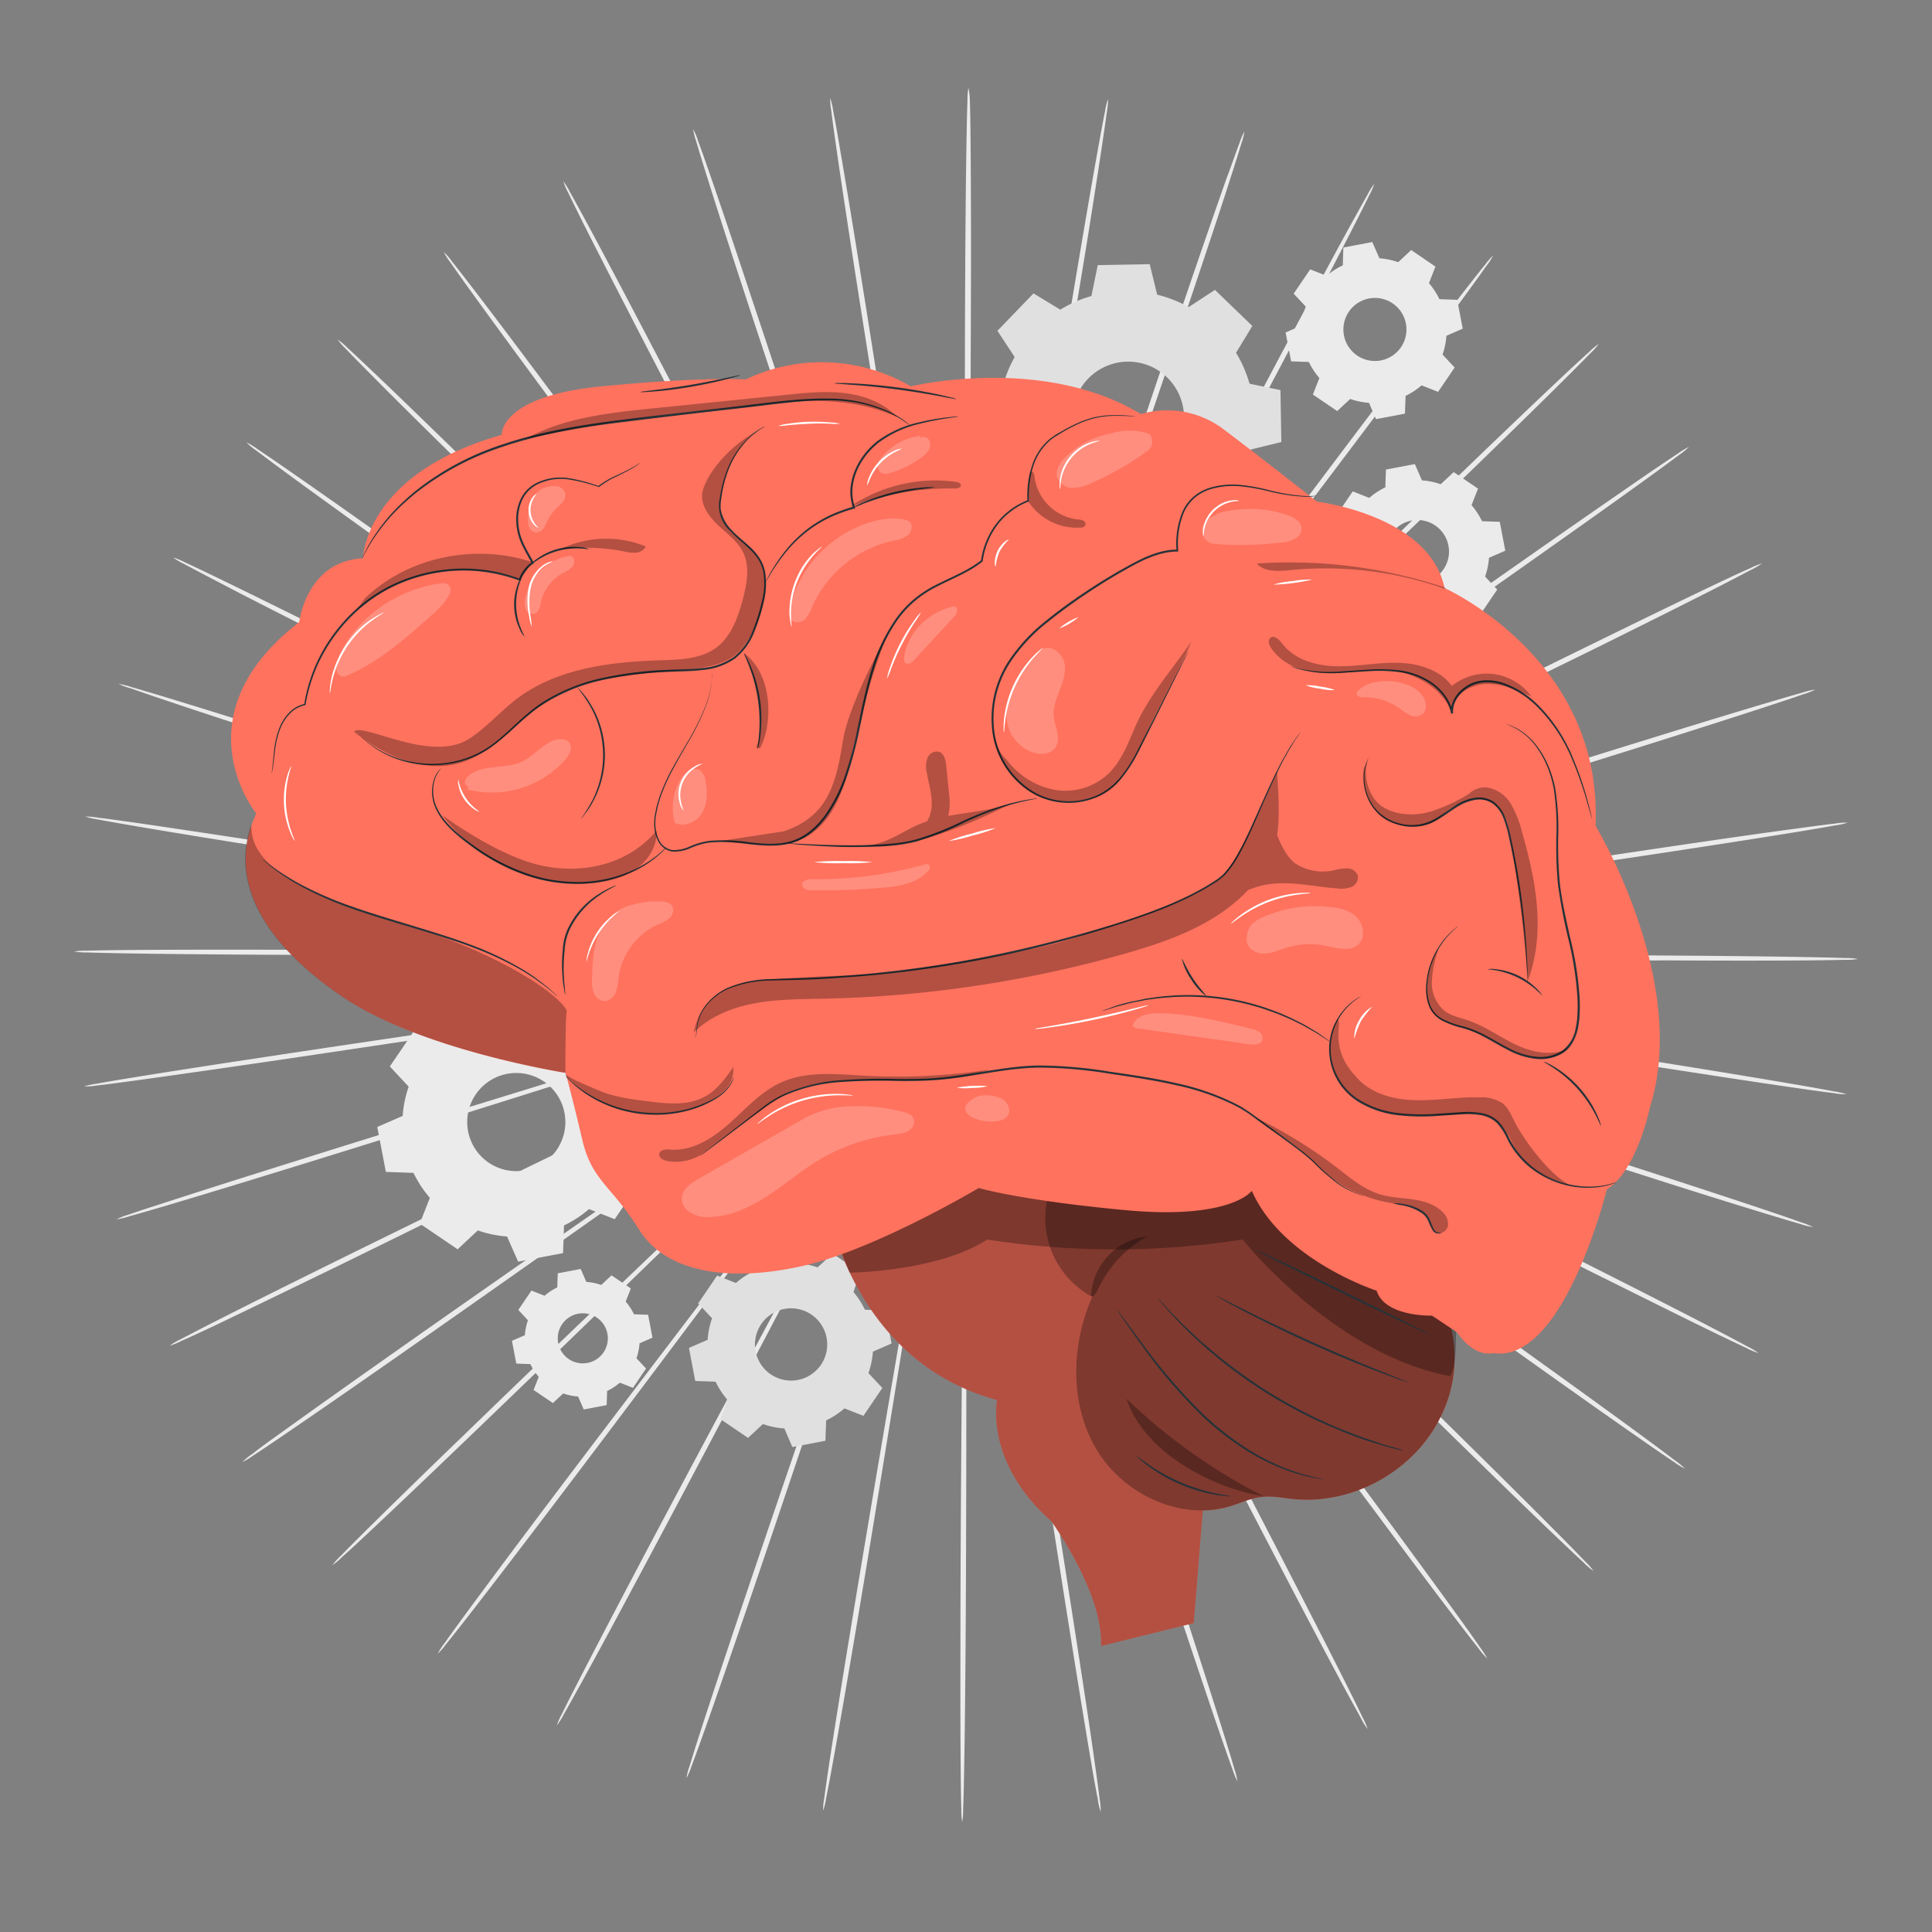 <svg xmlns="http://www.w3.org/2000/svg" viewBox="0 0 500 500"><rect x="0" y="0" width="500" height="500" fill="#808080" stroke="none"/><g id="freepik--background-complete--inject-4"><path d="M315.79,247.8,199,246.71l-35.39-.17-9.62,0-2.5,0a5.58,5.58,0,0,0-.85,0,5.58,5.58,0,0,0,.85.05l2.5.06,9.62.12,35.39.19,116.76.07c45.57,0,86.84.05,116.72.27,14.94.1,27,.24,35.38.4,4.18.07,7.42.16,9.62.24a17.51,17.51,0,0,1,3.35.25,18.15,18.15,0,0,1-3.35.21c-2.2.06-5.45.11-9.63.15-8.35.07-20.44.09-35.38,0C402.63,248.61,361.36,248.26,315.79,247.8Z" style="fill:#ebebeb"></path><path d="M314.88,257.8,199.71,239.07l-34.92-5.5-9.51-1.43-2.48-.34a4.94,4.94,0,0,0-.85-.08l.83.18,2.47.44,9.48,1.57,34.92,5.53L315,257.14C360,264,400.77,270.29,430.25,275c14.74,2.36,26.66,4.32,34.88,5.74,4.12.71,7.31,1.28,9.47,1.7a17.51,17.51,0,0,1,3.27.75,17.8,17.8,0,0,1-3.35-.29c-2.18-.27-5.39-.71-9.53-1.31-8.26-1.19-20.21-3-35-5.29C400.53,271.72,359.82,265.14,314.88,257.8Z" style="fill:#ebebeb"></path><path d="M312.37,267.53,201.68,231.41l-33.6-10.78-9.16-2.86-2.39-.72a4.19,4.19,0,0,0-.83-.21,5.17,5.17,0,0,0,.79.31l2.36.81,9.11,3,33.6,10.81,111,35.12c43.34,13.68,82.58,26.12,110.92,35.3,14.17,4.59,25.63,8.35,33.52,11,4,1.33,7,2.39,9.07,3.13a18.26,18.26,0,0,1,3.11,1.24,16.77,16.77,0,0,1-3.26-.79c-2.11-.61-5.22-1.53-9.2-2.75-8-2.44-19.48-6-33.67-10.58C394.69,294.4,355.56,281.66,312.37,267.53Z" style="fill:#ebebeb"></path><path d="M308.32,276.76,204.85,224.17l-31.44-15.79-8.58-4.23-2.24-1.08a5.68,5.68,0,0,0-.78-.33,5.46,5.46,0,0,0,.73.42l2.2,1.16,8.51,4.36,31.42,15.81,104,51.68C349.22,296.3,386,314.6,412.45,328c13.26,6.7,24,12.16,31.33,16,3.68,1.91,6.53,3.42,8.45,4.47a18.11,18.11,0,0,1,2.87,1.7,17.58,17.58,0,0,1-3.09-1.29c-2-.92-4.9-2.31-8.64-4.12-7.47-3.63-18.25-9-31.53-15.6C385.27,315.87,348.68,297.31,308.32,276.76Z" style="fill:#ebebeb"></path><path d="M302.83,285.25l-93.74-67.66-28.51-20.37-7.8-5.49-2-1.4a5.59,5.59,0,0,0-.72-.45,5.83,5.83,0,0,0,.66.53l2,1.48,7.71,5.6,28.49,20.39,94.37,66.83c36.86,26.06,70.19,49.7,94.22,67,12,8.63,21.7,15.65,28.36,20.56,3.33,2.45,5.9,4.38,7.63,5.7a17.81,17.81,0,0,1,2.56,2.12,17.3,17.3,0,0,1-2.84-1.74c-1.82-1.21-4.47-3-7.88-5.39-6.8-4.71-16.58-11.61-28.63-20.19C372.54,335.57,339.39,311.68,302.83,285.25Z" style="fill:#ebebeb"></path><path d="M296,292.8l-81.77-81-24.9-24.44c-3-2.84-5.24-5.06-6.82-6.59l-1.8-1.7a5.36,5.36,0,0,0-.64-.55,5.23,5.23,0,0,0,.57.63l1.72,1.76,6.72,6.69L214,212.05l82.53,80.28c32.23,31.31,61.38,59.71,82.35,80.39,10.49,10.34,18.93,18.75,24.73,24.6,2.89,2.92,5.13,5.21,6.62,6.78a17,17,0,0,1,2.19,2.48,16.63,16.63,0,0,1-2.53-2.15c-1.6-1.47-3.93-3.66-6.91-6.51-6-5.69-14.53-14-25.06-24.28C356.85,353.05,327.93,324.45,296,292.8Z" style="fill:#ebebeb"></path><path d="M288.13,299.24l-67.81-92.38c-8.72-11.77-15.79-21.29-20.69-27.9L194,171.41l-1.51-1.94a3.89,3.89,0,0,0-.54-.64,6.14,6.14,0,0,0,.46.7l1.42,2,5.57,7.63L220,207.07l68.67,91.78c26.83,35.8,51.07,68.26,68.48,91.86,8.71,11.8,15.71,21.38,20.49,28,2.4,3.33,4.24,5.93,5.46,7.71a18.35,18.35,0,0,1,1.77,2.78,17,17,0,0,1-2.16-2.51c-1.34-1.69-3.3-4.21-5.79-7.47-5-6.52-12.11-16-20.86-27.78C338.56,368,314.57,335.32,288.13,299.24Z" style="fill:#ebebeb"></path><path d="M279.28,304.4,227.17,202.85c-6.72-12.95-12.17-23.43-15.95-30.7l-4.4-8.32-1.17-2.15a4.34,4.34,0,0,0-.43-.71,6.22,6.22,0,0,0,.34.76l1.08,2.19,4.27,8.38L226.83,203,279.9,304.1c20.74,39.44,39.47,75.18,52.86,101.13,6.7,13,12.08,23.51,15.73,30.81,1.83,3.65,3.23,6.5,4.15,8.44a17,17,0,0,1,1.3,3,16.22,16.22,0,0,1-1.73-2.8c-1-1.88-2.58-4.66-4.51-8.26-3.87-7.2-9.39-17.65-16.15-30.6C318,379.93,299.59,344.05,279.28,304.4Z" style="fill:#ebebeb"></path><path d="M269.71,308.15c-13.67-42.27-26-80.53-35-108.26-4.54-13.81-8.22-25-10.78-32.75-1.29-3.84-2.3-6.83-3-8.89-.35-1-.61-1.75-.81-2.3a3.5,3.5,0,0,0-.31-.77s.06.27.21.8l.72,2.33,2.85,8.93c2.55,7.77,6.22,18.95,10.76,32.76,9.23,27.65,22,65.8,36,108s26.81,80.27,35.84,108c4.51,13.84,8.11,25.06,10.54,32.83,1.21,3.88,2.14,6.91,2.73,9a16.24,16.24,0,0,1,.79,3.17,17.21,17.21,0,0,1-1.25-3c-.74-2-1.79-5-3.12-8.85-2.66-7.7-6.41-18.87-11-32.69C295.76,388.67,283.35,350.41,269.71,308.15Z" style="fill:#ebebeb"></path><path d="M259.65,310.39C253,266.55,247,226.88,242.59,198.12c-2.25-14.33-4.07-25.94-5.34-34-.66-4-1.17-7.09-1.52-9.24-.19-1-.33-1.82-.43-2.39a4.18,4.18,0,0,0-.18-.81,4.6,4.6,0,0,0,.08.82c.07.57.18,1.37.32,2.41.32,2.15.79,5.26,1.38,9.26,1.26,8.06,3.07,19.66,5.32,34,4.64,28.71,11,68.33,18.11,112.11s13.48,83.37,17.91,112.09c2.22,14.36,4,26,5.1,34,.57,4,1,7.15,1.25,9.27a16.57,16.57,0,0,1,.27,3.26,16.29,16.29,0,0,1-.74-3.19c-.41-2.1-1-5.21-1.66-9.21-1.37-8-3.27-19.62-5.55-34C272.34,393.88,266.28,354.21,259.65,310.39Z" style="fill:#ebebeb"></path><path d="M249.35,311.07c.41-44.32.79-84.42,1.05-113.48.07-14.5.12-26.24.15-34.39,0-4,0-7.18,0-9.35,0-1,0-1.86,0-2.43a4.06,4.06,0,0,0-.05-.83,7.54,7.54,0,0,0-.05.83q0,.86-.06,2.43c0,2.17-.07,5.31-.12,9.35,0,8.15-.09,19.89-.17,34.39V311.07c0,44.29,0,84.4-.2,113.44-.1,14.51-.24,26.26-.39,34.38-.08,4.06-.16,7.22-.25,9.35a16.61,16.61,0,0,1-.25,3.26,17.6,17.6,0,0,1-.22-3.26c-.06-2.14-.12-5.29-.16-9.35-.08-8.12-.1-19.87-.07-34.39C248.57,395.46,248.91,355.36,249.35,311.07Z" style="fill:#ebebeb"></path><path d="M239.06,310.19c7.5-43.71,14.28-83.27,19.19-111.94l5.65-33.95c.63-4,1.12-7.1,1.46-9.24.15-1,.27-1.84.35-2.41a5.52,5.52,0,0,0,.09-.83,5.3,5.3,0,0,0-.19.81q-.17.85-.45,2.4c-.37,2.14-.92,5.23-1.61,9.22-1.34,8-3.28,19.63-5.67,33.94-4.65,28.72-11,68.33-18.14,112.11s-13.48,83.37-18.32,112c-2.42,14.32-4.43,25.91-5.89,33.91-.72,4-1.31,7.1-1.74,9.2a16.69,16.69,0,0,1-.77,3.18,16.47,16.47,0,0,1,.3-3.26c.28-2.12.73-5.24,1.33-9.26,1.22-8,3.07-19.65,5.43-34C224.79,393.44,231.54,353.87,239.06,310.19Z" style="fill:#ebebeb"></path><path d="M229,307.76l37.1-107.61c4.67-13.77,8.45-24.92,11.07-32.66l2.94-8.9.74-2.33a6.12,6.12,0,0,0,.22-.8,4.15,4.15,0,0,0-.32.77c-.2.55-.48,1.31-.83,2.29l-3.09,8.86L265.77,200c-9.24,27.65-22,65.79-36.07,107.94s-26.82,80.27-36.25,107.83c-4.71,13.77-8.57,24.91-11.3,32.58-1.37,3.84-2.45,6.81-3.21,8.82a16.42,16.42,0,0,1-1.29,3,16.74,16.74,0,0,1,.83-3.17c.61-2.05,1.56-5.07,2.81-8.94,2.51-7.75,6.22-18.93,10.87-32.73C201.45,387.78,214.53,349.74,229,307.76Z" style="fill:#ebebeb"></path><path d="M219.55,303.82c21.11-39.28,40.21-74.82,54.05-100.59l16.22-30.56,4.35-8.34c.48-.94.84-1.67,1.11-2.19a4.26,4.26,0,0,0,.34-.76,6.39,6.39,0,0,0-.44.72c-.28.51-.68,1.21-1.19,2.14-1,1.92-2.54,4.7-4.48,8.27l-16.25,30.55-53.1,101.07c-20.69,39.46-39.49,75.17-53.26,100.94C160,418,154.4,428.36,150.46,435.52c-2,3.58-3.52,6.35-4.59,8.22a17.11,17.11,0,0,1-1.76,2.79,17.66,17.66,0,0,1,1.33-3c.94-1.93,2.37-4.76,4.24-8.39,3.72-7.27,9.2-17.75,16-30.66C179.35,378.64,198.43,343.07,219.55,303.82Z" style="fill:#ebebeb"></path><path d="M210.81,298.49l69.56-91.14,20.94-27.73,5.64-7.57,1.44-2a4.16,4.16,0,0,0,.46-.7,5.63,5.63,0,0,0-.54.64l-1.52,1.93L301,179.42l-21,27.71-68.7,91.76c-26.79,35.83-51.1,68.24-68.84,91.6-8.87,11.69-16.1,21.11-21.14,27.58-2.52,3.24-4.5,5.74-5.86,7.42a16.52,16.52,0,0,1-2.18,2.49,16.32,16.32,0,0,1,1.79-2.76c1.25-1.77,3.11-4.35,5.54-7.66,4.85-6.61,11.94-16.12,20.76-27.84C159.07,366.28,183.63,334.05,210.81,298.49Z" style="fill:#ebebeb"></path><path d="M203,291.9l83.3-79.52c10.6-10.21,19.17-18.48,25.12-24.22l6.79-6.63,1.74-1.75a4.13,4.13,0,0,0,.57-.62,5.36,5.36,0,0,0-.64.55l-1.82,1.68-6.88,6.53-25.14,24.2-82.55,80.26c-32.2,31.34-61.4,59.69-82.67,80.08-10.63,10.2-19.27,18.42-25.29,24.05-3,2.82-5.36,5-7,6.44A16.53,16.53,0,0,1,86,405.08a19,19,0,0,1,2.22-2.46c1.51-1.55,3.76-3.82,6.69-6.72,5.85-5.8,14.38-14.13,25-24.37C141.08,351,170.5,322.92,203,291.9Z" style="fill:#ebebeb"></path><path d="M196.4,284.22l95-66,28.69-20.13,7.76-5.53,2-1.46a5.31,5.31,0,0,0,.66-.52,4.27,4.27,0,0,0-.72.44l-2.06,1.38-7.84,5.41L291.2,218l-94.39,66.8c-36.82,26.1-70.21,49.68-94.48,66.61-12.13,8.47-22,15.28-28.83,19.94-3.42,2.33-6.09,4.12-7.92,5.31a18.44,18.44,0,0,1-2.86,1.72,16.72,16.72,0,0,1,2.58-2.1C67,374.93,69.63,373,73,370.61c6.71-4.84,16.47-11.78,28.57-20.3C125.74,333.27,159.3,309.93,196.4,284.22Z" style="fill:#ebebeb"></path><path d="M191.09,275.62l104.46-50.71,31.57-15.52,8.56-4.28,2.21-1.14a4.35,4.35,0,0,0,.73-.42,8.06,8.06,0,0,0-.78.33l-2.26,1.06L327,209.09l-31.58,15.49-104,51.64c-40.57,20.19-77.33,38.41-104,51.44C74,334.18,63.2,339.41,55.69,343c-3.76,1.78-6.68,3.14-8.68,4a18.11,18.11,0,0,1-3.1,1.26,17.25,17.25,0,0,1,2.88-1.68c1.93-1,4.79-2.51,8.5-4.39,7.4-3.77,18.15-9.14,31.47-15.71C113.4,313.34,150.3,295.38,191.09,275.62Z" style="fill:#ebebeb"></path><path d="M187.23,266.32l111.36-34.1,33.7-10.5,9.14-2.92,2.37-.79a4.26,4.26,0,0,0,.79-.3,5,5,0,0,0-.83.2l-2.39.7-9.19,2.78-33.7,10.47-111,35.1c-43.33,13.73-82.59,26.11-111.06,34.9-14.24,4.4-25.78,7.9-33.77,10.27-4,1.18-7.11,2.08-9.22,2.66a17.79,17.79,0,0,1-3.27.77,17.86,17.86,0,0,1,3.12-1.22c2.07-.72,5.14-1.74,9.1-3,7.92-2.58,19.41-6.24,33.63-10.7C104.4,291.69,143.75,279.6,187.23,266.32Z" style="fill:#ebebeb"></path><path d="M184.92,256.55l115.5-16.65,35-5.22,9.49-1.48,2.47-.42a7.41,7.41,0,0,0,.83-.17,4.19,4.19,0,0,0-.85.07l-2.48.32-9.52,1.34-35,5.19L185,257.21c-45,6.93-85.78,13.15-115.32,17.48-14.77,2.16-26.73,3.86-35,5-4.14.56-7.36,1-9.54,1.22a16.88,16.88,0,0,1-3.36.26,18.78,18.78,0,0,1,3.28-.72c2.17-.4,5.36-.94,9.48-1.61,8.25-1.34,20.18-3.2,34.94-5.42C99,268.93,139.83,263,184.92,256.55Z" style="fill:#ebebeb"></path><path d="M184.21,246.54l116.76,1,35.39.12,9.62,0,2.5,0a7,7,0,0,0,.85,0,4.29,4.29,0,0,0-.85-.05l-2.5-.06-9.62-.11L301,247.14l-116.76.07c-45.57.06-86.84,0-116.72-.13-14.93-.09-27-.21-35.38-.36-4.18-.07-7.42-.15-9.62-.23a18.22,18.22,0,0,1-3.35-.24,18.56,18.56,0,0,1,3.35-.22c2.2-.06,5.45-.11,9.62-.16,8.36-.08,20.45-.11,35.39-.09C97.37,245.83,138.64,246.14,184.21,246.54Z" style="fill:#ebebeb"></path><path d="M185.11,236.54,300.3,255.12l34.93,5.46,9.51,1.42,2.48.34a4.94,4.94,0,0,0,.85.08,4.77,4.77,0,0,0-.83-.18l-2.47-.44-9.48-1.56-34.93-5.49L185,237.2c-45-6.82-85.8-13-115.28-17.74-14.75-2.34-26.67-4.29-34.9-5.7-4.11-.7-7.3-1.27-9.46-1.68a18.92,18.92,0,0,1-3.28-.75,17.76,17.76,0,0,1,3.35.29c2.19.26,5.4.7,9.53,1.29,8.27,1.18,20.22,3,35,5.25C99.44,222.72,140.16,229.25,185.11,236.54Z" style="fill:#ebebeb"></path><path d="M187.6,226.8l110.74,36L332,273.52l9.16,2.86,2.39.71a4.19,4.19,0,0,0,.83.21,5.17,5.17,0,0,0-.79-.31l-2.36-.81-9.12-3-33.6-10.77-111.08-35c-43.37-13.62-82.61-26-111-35.16-14.18-4.57-25.64-8.32-33.54-11-4-1.33-7-2.38-9.07-3.11A16.69,16.69,0,0,1,30.7,177a17.64,17.64,0,0,1,3.26.8c2.11.6,5.22,1.52,9.2,2.73,8,2.43,19.49,6,33.69,10.54C105.25,200,144.4,212.72,187.6,226.8Z" style="fill:#ebebeb"></path><path d="M191.64,217.57,295.18,270l31.46,15.75,8.58,4.22,2.25,1.08a5.11,5.11,0,0,0,.78.33,4.73,4.73,0,0,0-.73-.43l-2.2-1.15-8.52-4.35-31.44-15.77-104-51.55c-40.61-20.09-77.37-38.33-103.89-51.7-13.26-6.68-24-12.13-31.34-16-3.69-1.92-6.54-3.42-8.46-4.46a16.7,16.7,0,0,1-2.87-1.71,19.08,19.08,0,0,1,3.09,1.29c2,.92,4.9,2.3,8.64,4.11,7.48,3.62,18.27,8.94,31.56,15.56C114.64,178.55,151.25,197.07,191.64,217.57Z" style="fill:#ebebeb"></path><path d="M197.13,209.07,291,276.62,319.49,297l7.8,5.48,2,1.4a6.08,6.08,0,0,0,.71.45,4.07,4.07,0,0,0-.65-.53l-2-1.48-7.71-5.59-28.53-20.35-94.45-66.72c-36.89-26-70.25-49.62-94.3-66.85-12-8.61-21.72-15.62-28.39-20.52-3.33-2.45-5.91-4.37-7.64-5.69a16.28,16.28,0,0,1-2.56-2.12,18.57,18.57,0,0,1,2.85,1.74c1.81,1.21,4.47,3,7.87,5.38,6.81,4.71,16.61,11.59,28.67,20.16C127.35,158.83,160.53,182.68,197.13,209.07Z" style="fill:#ebebeb"></path><path d="M203.9,201.51l81.88,80.91,24.93,24.4,6.83,6.58,1.8,1.7a5.36,5.36,0,0,0,.64.55,5.85,5.85,0,0,0-.57-.62c-.41-.42-1-1-1.73-1.76L311,306.58,286,282.16,203.41,202C171.14,170.71,142,142.35,121,121.69,110.46,111.36,102,103,96.2,97.12c-2.9-2.92-5.14-5.2-6.63-6.77a16.93,16.93,0,0,1-2.2-2.48A16.92,16.92,0,0,1,89.91,90c1.6,1.47,3.93,3.66,6.92,6.5,6,5.68,14.54,14,25.09,24.25C143,141.33,172,169.91,203.9,201.51Z" style="fill:#ebebeb"></path><path d="M211.8,195.06l67.93,92.3,20.73,27.88,5.69,7.53,1.51,2a4.57,4.57,0,0,0,.54.64,5.21,5.21,0,0,0-.46-.7l-1.42-2L300.74,315,280,287.15l-68.79-91.7c-26.88-35.77-51.17-68.19-68.6-91.77-8.73-11.79-15.74-21.36-20.53-28-2.4-3.33-4.24-5.92-5.47-7.7a16.46,16.46,0,0,1-1.77-2.78A17,17,0,0,1,117,67.7c1.35,1.69,3.3,4.21,5.8,7.46,5,6.52,12.13,16,20.9,27.75C161.28,126.41,185.32,159,211.8,195.06Z" style="fill:#ebebeb"></path><path d="M220.64,189.89c20.4,39.63,38.87,75.49,52.25,101.49,6.74,12.94,12.2,23.41,16,30.68l4.42,8.31,1.17,2.15a4.34,4.34,0,0,0,.43.71,4.67,4.67,0,0,0-.34-.76q-.37-.78-1.08-2.19c-1-1.94-2.43-4.76-4.28-8.38l-16-30.69c-13.63-25.87-32.43-61.57-53.2-101s-39.57-75.13-53-101.07c-6.71-13-12.1-23.48-15.77-30.78-1.83-3.65-3.23-6.5-4.16-8.44a17.58,17.58,0,0,1-1.3-3,16.22,16.22,0,0,1,1.73,2.8c1.06,1.88,2.59,4.66,4.53,8.26,3.88,7.19,9.41,17.64,16.18,30.58C181.79,114.41,200.28,150.26,220.64,189.89Z" style="fill:#ebebeb"></path><path d="M230.21,186.13c13.73,42.26,26.15,80.5,35.16,108.22,4.56,13.8,8.26,25,10.82,32.74,1.31,3.83,2.32,6.82,3,8.88.35,1,.61,1.75.81,2.3a4.77,4.77,0,0,0,.31.77,5.32,5.32,0,0,0-.21-.8l-.72-2.33c-.66-2.07-1.63-5.07-2.87-8.93-2.56-7.76-6.24-18.94-10.79-32.75-9.27-27.64-22.06-65.76-36.19-107.9s-26.91-80.24-36-107.91c-4.54-13.83-8.16-25-10.59-32.81-1.22-3.89-2.15-6.91-2.75-9a16.06,16.06,0,0,1-.79-3.17,16.28,16.28,0,0,1,1.25,3c.75,2,1.8,5,3.14,8.84,2.66,7.7,6.44,18.86,11,32.68C204.06,105.65,216.52,143.88,230.21,186.13Z" style="fill:#ebebeb"></path><path d="M240.27,183.88c6.72,43.83,12.8,83.5,17.2,112.25,2.27,14.33,4.11,25.93,5.39,34,.66,4,1.18,7.09,1.54,9.23.18,1,.32,1.83.42,2.4a4.91,4.91,0,0,0,.19.81,6.28,6.28,0,0,0-.08-.82c-.08-.58-.19-1.38-.33-2.42-.33-2.14-.79-5.25-1.39-9.25l-5.36-34c-4.68-28.71-11.13-68.32-18.26-112.09S226,100.62,221.53,71.91c-2.24-14.35-4-26-5.14-34-.58-4-1-7.15-1.26-9.27a17.27,17.27,0,0,1-.28-3.26,15.73,15.73,0,0,1,.75,3.18c.41,2.11,1,5.21,1.66,9.22,1.39,8,3.31,19.61,5.61,33.95C227.47,100.4,233.59,140.07,240.27,183.88Z" style="fill:#ebebeb"></path><path d="M250.56,183.19c-.35,44.31-.67,84.41-.9,113.48,0,14.5-.08,26.24-.11,34.39,0,4,0,7.18,0,9.35,0,1,0,1.85,0,2.43a5.27,5.27,0,0,0,.05.83,4.41,4.41,0,0,0,.06-.83c0-.58,0-1.38,0-2.43,0-2.17.06-5.31.1-9.35,0-8.15.08-19.89.13-34.39,0-29.07-.09-69.17-.14-113.48s-.11-84.4.05-113.44c.08-14.52.2-26.27.35-34.39.07-4.06.15-7.21.23-9.35a15.67,15.67,0,0,1,.25-3.26A16.66,16.66,0,0,1,251,26c.07,2.14.13,5.29.17,9.36.09,8.12.13,19.87.12,34.38C251.24,98.79,251,138.9,250.56,183.19Z" style="fill:#ebebeb"></path><path d="M260.85,184.05c-7.43,43.72-14.16,83.29-19,112-2.36,14.31-4.27,25.9-5.6,34-.62,4-1.11,7.1-1.45,9.25-.15,1-.26,1.83-.35,2.4a4.73,4.73,0,0,0-.08.83,4.91,4.91,0,0,0,.19-.81c.1-.57.25-1.36.44-2.39l1.6-9.22c1.33-8,3.25-19.64,5.63-34,4.6-28.72,11-68.34,18-112.12s13.38-83.4,18.18-112.06c2.4-14.33,4.4-25.91,5.84-33.91.72-4,1.31-7.11,1.73-9.2a16.69,16.69,0,0,1,.77-3.19,16.82,16.82,0,0,1-.29,3.26c-.28,2.12-.73,5.25-1.33,9.26-1.21,8-3,19.65-5.38,34C275,100.78,268.32,140.36,260.85,184.05Z" style="fill:#ebebeb"></path><path d="M270.88,186.47,233.93,294.12c-4.65,13.78-8.42,24.93-11,32.68-1.27,3.85-2.25,6.84-2.93,8.91-.32,1-.56,1.77-.74,2.32a4.3,4.3,0,0,0-.21.8,4.67,4.67,0,0,0,.32-.77c.19-.54.47-1.3.82-2.29.72-2.06,1.75-5,3.08-8.86l11-32.67c9.21-27.66,21.9-65.81,35.93-108s26.72-80.3,36.1-107.87c4.69-13.78,8.55-24.92,11.27-32.6C319,42,320,39,320.79,37a17.46,17.46,0,0,1,1.27-3,16.36,16.36,0,0,1-.81,3.18c-.62,2.05-1.56,5.07-2.81,8.94C316,53.81,312.25,65,307.62,78.8,298.36,106.41,285.33,144.47,270.88,186.47Z" style="fill:#ebebeb"></path><path d="M280.37,190.39,226.46,291.06c-6.82,12.89-12.35,23.33-16.18,30.58-1.88,3.6-3.33,6.41-4.34,8.34l-1.1,2.19a4.26,4.26,0,0,0-.34.76,6.32,6.32,0,0,0,.43-.72c.28-.5.68-1.21,1.19-2.14l4.47-8.28,16.21-30.57c13.56-25.9,32.28-61.64,53-101.13s39.39-75.22,53.12-101c6.87-12.9,12.47-23.31,16.4-30.48,2-3.58,3.51-6.35,4.59-8.22a16.92,16.92,0,0,1,1.74-2.79,16.17,16.17,0,0,1-1.32,3c-.94,1.94-2.36,4.77-4.22,8.41-3.72,7.27-9.18,17.75-16,30.67C320.47,115.53,301.45,151.12,280.37,190.39Z" style="fill:#ebebeb"></path><path d="M289.12,195.71,219.68,287l-20.9,27.74-5.63,7.59-1.44,2a4.16,4.16,0,0,0-.46.7,6.22,6.22,0,0,0,.55-.64l1.51-1.93,5.75-7.5L220,287.16l68.59-91.84c26.74-35.87,51-68.31,68.72-91.69,8.85-11.69,16.06-21.13,21.1-27.61,2.51-3.24,4.49-5.74,5.85-7.42a19.16,19.16,0,0,1,2.17-2.5,16.57,16.57,0,0,1-1.79,2.77c-1.24,1.77-3.1,4.35-5.52,7.66-4.84,6.62-11.92,16.14-20.73,27.87C340.77,127.86,316.25,160.13,289.12,195.71Z" style="fill:#ebebeb"></path><path d="M296.91,202.3l-83.2,79.62-25.09,24.25-6.77,6.64-1.74,1.75a5.85,5.85,0,0,0-.57.62,5.12,5.12,0,0,0,.64-.55L182,313l6.88-6.54L214,282.18l82.45-80.36c32.15-31.39,61.31-59.76,82.55-80.18,10.62-10.22,19.25-18.44,25.26-24.09,3-2.82,5.36-5,7-6.45A17,17,0,0,1,413.76,89a16.77,16.77,0,0,1-2.21,2.46c-1.51,1.56-3.76,3.83-6.68,6.73-5.85,5.81-14.36,14.15-24.94,24.4C358.79,143.08,329.41,171.24,296.91,202.3Z" style="fill:#ebebeb"></path><path d="M303.55,210l-94.93,66.08L180,296.21l-7.76,5.54-2,1.46a7.39,7.39,0,0,0-.66.53,6.59,6.59,0,0,0,.73-.44l2-1.39,7.84-5.42,28.68-20.14,94.31-66.92c36.78-26.15,70.13-49.77,94.38-66.73,12.12-8.49,22-15.31,28.81-20,3.42-2.33,6.09-4.13,7.91-5.32a17.45,17.45,0,0,1,2.86-1.72,17.49,17.49,0,0,1-2.58,2.1c-1.73,1.31-4.32,3.21-7.67,5.64-6.7,4.85-16.45,11.8-28.54,20.33C374.15,160.83,340.62,184.21,303.55,210Z" style="fill:#ebebeb"></path><path d="M308.88,218.56,204.48,269.4,172.93,285l-8.55,4.29-2.21,1.14a7.56,7.56,0,0,0-.74.42,3.94,3.94,0,0,0,.79-.33l2.25-1.05,8.62-4.17,31.57-15.53L308.56,218c40.54-20.23,77.28-38.5,104-51.57,13.34-6.54,24.16-11.78,31.67-15.35,3.75-1.78,6.68-3.14,8.67-4a17.74,17.74,0,0,1,3.1-1.26,17.25,17.25,0,0,1-2.88,1.68c-1.93,1-4.79,2.52-8.49,4.41-7.4,3.77-18.15,9.15-31.46,15.74C386.52,180.75,349.63,198.75,308.88,218.56Z" style="fill:#ebebeb"></path><path d="M312.75,227.85,201.43,262.1l-33.68,10.54-9.14,2.93-2.37.79a5.44,5.44,0,0,0-.79.3,5,5,0,0,0,.83-.2l2.39-.7,9.18-2.79,33.7-10.52,111-35.23c43.31-13.79,82.55-26.21,111-35,14.23-4.42,25.76-7.94,33.75-10.31,4-1.19,7.11-2.09,9.23-2.68a17.62,17.62,0,0,1,3.26-.77,16.5,16.5,0,0,1-3.12,1.22c-2.07.73-5.13,1.76-9.09,3.05-7.92,2.6-19.4,6.27-33.62,10.75C395.54,202.39,356.21,214.52,312.75,227.85Z" style="fill:#ebebeb"></path><path d="M315.07,237.63,199.59,254.42l-35,5.26-9.49,1.5-2.47.42a7.41,7.41,0,0,0-.83.17,5.42,5.42,0,0,0,.85-.07l2.48-.33,9.52-1.35,35-5.23L315,237c45-7,85.76-13.26,115.3-17.62,14.76-2.19,26.72-3.9,35-5,4.14-.56,7.35-1,9.54-1.23a17.83,17.83,0,0,1,3.35-.26,17.78,17.78,0,0,1-3.28.73c-2.16.39-5.35.94-9.47,1.62-8.24,1.35-20.18,3.22-34.94,5.46C401,225.14,360.15,231.11,315.07,237.63Z" style="fill:#ebebeb"></path><path d="M274.45,80.11a32.53,32.53,0,0,1,8-3.5l1.65-8,13.44-.24,1.94,7.89a32.85,32.85,0,0,1,8.15,3.21l6.8-4.45,9.67,9.34-4.21,6.94a32.66,32.66,0,0,1,3.49,8l8,1.66.23,13.44-7.89,1.93a32.53,32.53,0,0,1-3.21,8.16l4.46,6.79-9.34,9.68-6.95-4.21a33,33,0,0,1-8,3.49L299,148.28l-13.44.24-1.94-7.89a33.46,33.46,0,0,1-8.16-3.21l-6.79,4.45L259,132.53l4.21-6.94a32.66,32.66,0,0,1-3.49-8l-8-1.66-.24-13.44,7.9-1.93a32.53,32.53,0,0,1,3.21-8.16l-4.46-6.79,9.34-9.68,6.95,4.22ZM281.61,98a14.43,14.43,0,1,0,20.4-.36A14.43,14.43,0,0,0,281.61,98Z" style="fill:#e0e0e0"></path><path d="M343.36,71.38a18.68,18.68,0,0,1,4.15-2.72l.15-4.6,7.48-1.42L357,66.85a18.71,18.71,0,0,1,4.86,1l3.36-3.14L371.49,69l-1.68,4.28a18.68,18.68,0,0,1,2.72,4.15l4.59.16,1.43,7.47-4.22,1.84a18.69,18.69,0,0,1-1,4.86l3.13,3.36-4.28,6.29-4.28-1.68a18.62,18.62,0,0,1-4.14,2.72l-.16,4.6-7.48,1.42-1.83-4.22a18.6,18.6,0,0,1-4.86-1l-3.36,3.13-6.3-4.27,1.69-4.28a18.38,18.38,0,0,1-2.73-4.15l-4.59-.16-1.43-7.47,4.22-1.84a18.71,18.71,0,0,1,1-4.86L334.8,76l4.28-6.29,4.28,1.68Zm5.72,9.3a8.16,8.16,0,1,0,11.34-2.16A8.16,8.16,0,0,0,349.08,80.68Z" style="fill:#ebebeb"></path><path d="M354.38,128.84a18.68,18.68,0,0,1,4.15-2.72l.15-4.6,7.48-1.42,1.84,4.22a18.22,18.22,0,0,1,4.85,1l3.37-3.14,6.29,4.28-1.68,4.28a18.68,18.68,0,0,1,2.72,4.15l4.59.16,1.43,7.47-4.22,1.84a19.11,19.11,0,0,1-1,4.86l3.13,3.36-4.28,6.29-4.28-1.68a18.62,18.62,0,0,1-4.14,2.72l-.16,4.6-7.48,1.42-1.84-4.21a18.63,18.63,0,0,1-4.85-1l-3.36,3.14-6.3-4.28,1.69-4.28a18.38,18.38,0,0,1-2.73-4.15l-4.59-.16-1.43-7.47,4.22-1.84a18.71,18.71,0,0,1,1-4.86l-3.14-3.36,4.28-6.29,4.28,1.68Zm5.72,9.3A8.16,8.16,0,1,0,371.44,136,8.16,8.16,0,0,0,360.1,138.14Z" style="fill:#ebebeb"></path><path d="M114.21,268.78a28.93,28.93,0,0,1,6.46-4.24l.24-7.16,11.64-2.21,2.86,6.56A28.85,28.85,0,0,1,143,263.3l5.23-4.89,9.8,6.67-2.62,6.66a29.22,29.22,0,0,1,4.24,6.45l7.15.25L169,290.08l-6.57,2.86a29.24,29.24,0,0,1-1.56,7.56l4.88,5.23-6.66,9.79-6.66-2.61a28.89,28.89,0,0,1-6.46,4.23l-.25,7.16-11.63,2.21L131.22,320a28.85,28.85,0,0,1-7.56-1.57l-5.23,4.89-9.8-6.66,2.62-6.66a29.16,29.16,0,0,1-4.24-6.46l-7.15-.25-2.22-11.63,6.57-2.86a28.91,28.91,0,0,1,1.56-7.57L100.89,276l6.66-9.79,6.66,2.62Zm8.9,14.47a12.7,12.7,0,1,0,17.65-3.36A12.7,12.7,0,0,0,123.11,283.25Z" style="fill:#ebebeb"></path><path d="M190.44,332.05a20.73,20.73,0,0,1,4.75-3.12l.18-5.26,8.56-1.63,2.1,4.82A21.6,21.6,0,0,1,211.6,328l3.85-3.6,7.2,4.9-1.92,4.9a21.48,21.48,0,0,1,3.11,4.75l5.27.19,1.63,8.56-4.83,2.1a21.93,21.93,0,0,1-1.15,5.56l3.59,3.85-4.9,7.21-4.9-1.93a21.88,21.88,0,0,1-4.75,3.12l-.18,5.26-8.56,1.63L203,369.69a21.18,21.18,0,0,1-5.56-1.15l-3.85,3.59-7.2-4.9,1.92-4.9a21.41,21.41,0,0,1-3.12-4.75l-5.26-.18-1.63-8.56,4.83-2.1a21.17,21.17,0,0,1,1.15-5.57l-3.59-3.85,4.9-7.2,4.9,1.93ZM197,342.69a9.35,9.35,0,1,0,13-2.47A9.34,9.34,0,0,0,197,342.69Z" style="fill:#e0e0e0"></path><path d="M140.93,335.34a15,15,0,0,1,3.29-2.16l.13-3.65,5.93-1.13,1.46,3.35a14.36,14.36,0,0,1,3.85.8l2.67-2.49,5,3.39-1.33,3.4a14.67,14.67,0,0,1,2.15,3.29l3.65.12,1.13,5.93-3.35,1.46a14.81,14.81,0,0,1-.79,3.86l2.48,2.66-3.39,5-3.39-1.34a14.78,14.78,0,0,1-3.3,2.16l-.12,3.65-5.93,1.13-1.46-3.35a14.76,14.76,0,0,1-3.85-.8l-2.67,2.49-5-3.39,1.33-3.4a15.07,15.07,0,0,1-2.16-3.29l-3.64-.13L132.49,347l3.34-1.45a15.25,15.25,0,0,1,.8-3.86L134.14,339l3.4-5,3.39,1.34Zm4.54,7.38a6.48,6.48,0,1,0,9-1.72A6.47,6.47,0,0,0,145.47,342.72Z" style="fill:#ebebeb"></path></g><g id="freepik--Brain--inject-4"><path d="M211.47,294.05c-.7,2.79,2.19,56.21,46.57,68.3,0,0-3.36,16,14.06,31.36,0,0,13.46,18.52,12.85,32.28l24-5.94,5-62.58-12.55-63.42s-45.3-19.51-48.09-19.51S211.47,294.05,211.47,294.05Z" style="fill:#FF725E"></path><path d="M211.47,294.05c-.7,2.79,2.19,56.21,46.57,68.3,0,0-3.36,16,14.06,31.36,0,0,13.46,18.52,12.85,32.28l24-5.94,5-62.58-12.55-63.42s-45.3-19.51-48.09-19.51S211.47,294.05,211.47,294.05Z" style="opacity:0.3"></path><path d="M375.16,342.17c-1.6-5.2-4.57-9.84-7.62-14.33a102.7,102.7,0,0,0-9.83-12.7c-10.48-11.17-24.95-18.12-40-21.2a59,59,0,0,0-21.27-.92c-7,1.14-13.91,4.17-18.89,9.28L271,310.43a23.18,23.18,0,0,0,11.64,25.21c-5.47,12.46-5.86,27.57,1,39.28s21.78,18.86,34.79,14.88c2.66-.82,5.22-2.05,8-2.38s5.46.25,8.19.53c15.54,1.61,31.62-7.41,38.34-21.52A33.94,33.94,0,0,0,375.16,342.17Z" style="fill:#FF725E"></path><g style="opacity:0.5"><path d="M375.16,342.17c-1.6-5.2-4.57-9.84-7.62-14.33a102.7,102.7,0,0,0-9.83-12.7c-10.48-11.17-24.95-18.12-40-21.2a59,59,0,0,0-21.27-.92c-7,1.14-13.91,4.17-18.89,9.28L271,310.43a23.18,23.18,0,0,0,11.64,25.21c-5.47,12.46-5.86,27.57,1,39.28s21.78,18.86,34.79,14.88c2.66-.82,5.22-2.05,8-2.38s5.46.25,8.19.53c15.54,1.61,31.62-7.41,38.34-21.52A33.94,33.94,0,0,0,375.16,342.17Z"></path></g><path d="M219.91,329.36s22.68-.23,35.59-8.57a216.16,216.16,0,0,0,66.12,0s23.59,29.78,53.69,35.34c2.09-3.51,1.46-13.19,1.19-22L312.09,293l-62.3,7.66-34,18.49Z" style="opacity:0.3"></path><path d="M66.32,210.53S45.86,185.41,77.44,161c0,0,1.8-15.79,16.51-16.51,0,0,.36-21.89,35.89-31.94,0,0-.72-10,25.84-12.56S193,98.2,193,98.2a45.59,45.59,0,0,1,42.7,1.79s34.1-8.25,59.58,7.18a24.16,24.16,0,0,1,21.47,4c10.47,7.89,24.1,18.66,24.1,18.66s29.07,3.44,33,22.36c0,0,39.12,17.47,39.12,58.39v3.23s24.4,40.19,14,72.85c0,0-3.23,16.15-11.13,21.17,0,0-11.12,45.22-29.43,42.35,0,0-4.66,1.44-9.33-5.38l-6.46-4.31s-12.2.36-14.35-6.46c0,0-24.41-7.89-32.3-25.84,0,0-5.39,7.54-32.66,5s-38-5.74-38-5.74-26.56,15.79-45.22,20.09-35.53,2.16-42.71-9.33-12.2-12.56-14.71-23.33-4.31-17.22-4.31-17.22-37.45-5.85-57.78-19.74C67,243.19,58.78,226.68,66.32,210.53Z" style="fill:#FF725E"></path><path d="M165.71,119.71a8,8,0,0,1-.63.54,16.74,16.74,0,0,1-2.05,1.29c-.92.52-2.1,1.09-3.48,1.78a22.49,22.49,0,0,0-4.5,2.7l-.06,0-.07,0a44.27,44.27,0,0,0-7.46-1.89,13.66,13.66,0,0,0-8.91,1.5,8.73,8.73,0,0,0-3.38,3.7,11.9,11.9,0,0,0-1.07,5.27,14.82,14.82,0,0,0,1.19,5.57c.76,1.81,1.85,3.53,2.81,5.38l.1.21-.22.13a6.9,6.9,0,0,0-1.87,1.8,7.13,7.13,0,0,0-1.31,2.4l-.07.28-.26-.1a41.49,41.49,0,0,0-18.06-2.46A42.3,42.3,0,0,0,101.33,152a40.54,40.54,0,0,0-11.59,8.75,43.11,43.11,0,0,0-7.32,10.85,42.59,42.59,0,0,0-3.34,10.77l0,.12-.12,0a7.62,7.62,0,0,0-3.94,2.2,11.76,11.76,0,0,0-2.28,3.39,22.51,22.51,0,0,0-1.59,6.39c-.23,1.8-.38,3.21-.53,4.15-.07.48-.14.83-.19,1.07a1.35,1.35,0,0,1-.08.36,1.64,1.64,0,0,1,0-.36l.14-1.08c.1-1,.25-2.37.43-4.16A22.54,22.54,0,0,1,72.46,188a12,12,0,0,1,2.31-3.5,7.94,7.94,0,0,1,4.1-2.33l-.14.15A41.65,41.65,0,0,1,82,171.45a42.85,42.85,0,0,1,7.35-11,40.78,40.78,0,0,1,11.71-8.89,42.69,42.69,0,0,1,15.27-4.25,41.73,41.73,0,0,1,18.28,2.51l-.34.18a9,9,0,0,1,3.46-4.54l-.11.34c-.94-1.83-2-3.56-2.81-5.42a15.36,15.36,0,0,1-1.21-5.75,12.29,12.29,0,0,1,1.14-5.47,9.09,9.09,0,0,1,3.56-3.87,14,14,0,0,1,9.17-1.49,44,44,0,0,1,7.49,2l-.13,0a22.31,22.31,0,0,1,4.58-2.69c1.39-.66,2.58-1.22,3.51-1.71a20.41,20.41,0,0,0,2.08-1.22C165.48,119.87,165.7,119.7,165.71,119.71Z" style="fill:#263238"></path><path d="M198,110.29a4,4,0,0,1-.37.26l-1.12.72c-.5.31-1,.79-1.72,1.31-.33.26-.64.6-1,.93l-.55.52-.53.61a23.23,23.23,0,0,0-4.15,6.86,31.4,31.4,0,0,0-1.43,4.82c-.19.87-.33,1.78-.46,2.71a10.48,10.48,0,0,0-.14,2.85,10.31,10.31,0,0,0,2.84,5.32c1.44,1.59,3.28,2.94,5,4.59a14.44,14.44,0,0,1,2.29,2.78,10.37,10.37,0,0,1,1.36,3.49,18.84,18.84,0,0,1-.38,7.71,51.06,51.06,0,0,1-2.41,7.74,16.37,16.37,0,0,1-4.94,6.86,17.05,17.05,0,0,1-8.23,3c-3,.38-6,.36-9,.5a95,95,0,0,0-17.5,2.2,47.12,47.12,0,0,0-15.08,6.25C136,185.2,132.7,189,129,191.92a26,26,0,0,1-11.7,5.59,28,28,0,0,1-10.73,0A27,27,0,0,1,99,194.77a25.65,25.65,0,0,1-4.23-2.89l-1-.9-.33-.32s.13.09.36.28l1,.86a26.3,26.3,0,0,0,4.26,2.79,27,27,0,0,0,7.6,2.61,27.6,27.6,0,0,0,10.6-.06,25.56,25.56,0,0,0,11.5-5.55c3.62-2.91,7-6.73,11.39-9.66a47.53,47.53,0,0,1,15.23-6.35,95.5,95.5,0,0,1,17.6-2.22c3-.14,6-.12,9-.5a16.52,16.52,0,0,0,8-2.89,16,16,0,0,0,4.79-6.65,50.75,50.75,0,0,0,2.4-7.65,18.35,18.35,0,0,0,.4-7.52,9.88,9.88,0,0,0-1.29-3.34A13.85,13.85,0,0,0,194,142.1c-1.65-1.64-3.48-3-4.95-4.63a8.75,8.75,0,0,1-2.76-8.48c.14-.94.29-1.86.49-2.74a30.36,30.36,0,0,1,1.48-4.85,23.17,23.17,0,0,1,4.26-6.89l.55-.61.56-.52c.37-.33.69-.66,1-.92.69-.51,1.24-1,1.75-1.28l1.15-.68A4.28,4.28,0,0,1,198,110.29Z" style="fill:#263238"></path><path d="M235.79,110.31l-.33-.24c-.22-.15-.52-.41-1-.7a24.88,24.88,0,0,0-3.88-2.32,37.35,37.35,0,0,0-16.17-3.44c-7.05-.12-15.38,1.22-24.65,2.24s-19.48,2.25-30.16,3.58-20.81,3.2-29.63,6.23a72.17,72.17,0,0,0-21.77,11.48,57,57,0,0,0-7,6.45,50.12,50.12,0,0,0-4.4,5.66,45.16,45.16,0,0,0-2.33,3.89c-.24.44-.42.79-.56,1a2.05,2.05,0,0,1-.21.35,2.74,2.74,0,0,1,.16-.37l.52-1.06a36.86,36.86,0,0,1,2.25-4,48.29,48.29,0,0,1,4.35-5.74,56.33,56.33,0,0,1,6.94-6.55,71.65,71.65,0,0,1,21.85-11.65c8.85-3.06,19-4.91,29.71-6.28s20.9-2.46,30.17-3.54,17.62-2.3,24.72-2.14a37,37,0,0,1,16.25,3.62,23.8,23.8,0,0,1,3.86,2.42A14.48,14.48,0,0,1,235.79,110.31Z" style="fill:#263238"></path><path d="M198,150.89a3.91,3.91,0,0,1,.26-.56c.19-.36.45-.9.83-1.57a46.63,46.63,0,0,1,3.61-5.52,33.64,33.64,0,0,1,7.08-6.93,32.58,32.58,0,0,1,5.13-3,41.22,41.22,0,0,1,6.05-2.21l-.17.34a12.13,12.13,0,0,1-.68-5.15,16.09,16.09,0,0,1,.8-3.68,18.57,18.57,0,0,1,1.58-3.3,19.49,19.49,0,0,1,4.55-5.13,28.65,28.65,0,0,1,10.5-4.8,62.35,62.35,0,0,1,7.67-1.37c.91-.11,1.62-.18,2.11-.23a3.35,3.35,0,0,1,.73,0,5.39,5.39,0,0,1-.72.14l-2.09.32a74.86,74.86,0,0,0-7.61,1.52,28.84,28.84,0,0,0-10.29,4.83,19.38,19.38,0,0,0-4.42,5,17.42,17.42,0,0,0-1.52,3.2,15.6,15.6,0,0,0-.77,3.55,11.94,11.94,0,0,0,.64,4.94l.1.26-.27.07a41,41,0,0,0-6,2.16,32.46,32.46,0,0,0-5.07,2.91,34.26,34.26,0,0,0-7.08,6.77,54.39,54.39,0,0,0-3.72,5.4c-.37.63-.68,1.13-.91,1.52A2.59,2.59,0,0,1,198,150.89Z" style="fill:#263238"></path><path d="M241.91,126.09a28.62,28.62,0,0,1-3.21.45,65.42,65.42,0,0,0-7.64,1.43,70.52,70.52,0,0,0-7.43,2.32,28.22,28.22,0,0,1-3,1.12,2.8,2.8,0,0,1,.75-.45c.49-.27,1.23-.61,2.15-1a50.69,50.69,0,0,1,7.43-2.49,49.4,49.4,0,0,1,7.73-1.29c1-.08,1.81-.12,2.37-.12A3.14,3.14,0,0,1,241.91,126.09Z" style="fill:#263238"></path><path d="M196.06,193.91c-.09,0,.18-1.43.37-3.73a40,40,0,0,0-2.52-17.67c-.82-2.16-1.47-3.44-1.39-3.48a4.25,4.25,0,0,1,.54.86,25.82,25.82,0,0,1,1.2,2.48,35.27,35.27,0,0,1,2.54,17.85,23,23,0,0,1-.46,2.72A3.67,3.67,0,0,1,196.06,193.91Z" style="fill:#263238"></path><path d="M293.94,107.75s-.24,0-.72,0l-2.13-.11c-.94,0-2.1-.05-3.46,0a21.86,21.86,0,0,0-4.65.67,26.76,26.76,0,0,0-5.46,2.15c-1,.49-1.93,1-2.94,1.64-.5.3-1,.6-1.53.93s-1,.68-1.46,1.09a14.76,14.76,0,0,0-4.21,6.65,24.79,24.79,0,0,0-1.09,8.84v.14l-.13.06a18.43,18.43,0,0,0-7.75,5.67,20.09,20.09,0,0,0-4.08,9.69l0,.1-.07.06c-3.33,2.68-7.5,4.29-11.52,6.33a30.54,30.54,0,0,0-5.77,3.7,27.15,27.15,0,0,0-4.77,5.19,46,46,0,0,0-6.24,13.3c-1.5,4.81-2.45,9.89-3.56,15a98.74,98.74,0,0,1-3.13,11.8,41.22,41.22,0,0,1-5.32,10.61c-2.27,3.15-5.34,5.86-9,6.9s-7.45.71-11,.32a42.45,42.45,0,0,0-10.32-.43,18.3,18.3,0,0,0-4.73,1.34,10.33,10.33,0,0,1-4.79,1,4.82,4.82,0,0,1-2.26-.9,5.47,5.47,0,0,1-1.54-1.82,9.9,9.9,0,0,1-1-4.44,13.45,13.45,0,0,1,.15-2.21c.15-.71.29-1.42.43-2.11s.39-1.36.57-2a17.78,17.78,0,0,1,.68-1.94,52.75,52.75,0,0,1,3.33-6.95c1.17-2.13,2.36-4.09,3.43-5.94a62.15,62.15,0,0,0,4.86-9.82c.23-.71.49-1.37.66-2l.45-1.82c.21-1.13.32-2.11.42-2.89s0-1.38,0-1.8,0-.62,0-.62,0,.21,0,.62v1.81c-.09.78-.18,1.77-.38,2.91-.14.57-.28,1.18-.43,1.83s-.42,1.32-.64,2a60.39,60.39,0,0,1-4.8,9.89c-1.06,1.86-2.23,3.83-3.39,6a52.17,52.17,0,0,0-3.27,6.92,18.16,18.16,0,0,0-.67,1.92c-.18.66-.43,1.32-.55,2l-.42,2.09a12.69,12.69,0,0,0-.13,2.14,9.45,9.45,0,0,0,1,4.25,4.56,4.56,0,0,0,3.48,2.49,9.94,9.94,0,0,0,4.58-1,19.22,19.22,0,0,1,4.83-1.38A43.23,43.23,0,0,1,194,218c3.51.39,7.22.73,10.76-.32s6.53-3.63,8.77-6.72a41.14,41.14,0,0,0,5.24-10.48,98.61,98.61,0,0,0,3.11-11.74c1.11-5.11,2.06-10.2,3.57-15.06a46.58,46.58,0,0,1,6.33-13.43,27.53,27.53,0,0,1,4.87-5.28,30.77,30.77,0,0,1,5.86-3.75c4.06-2.05,8.19-3.64,11.46-6.26l-.09.16a20.11,20.11,0,0,1,1.49-5.34,19.52,19.52,0,0,1,2.72-4.57,18.82,18.82,0,0,1,7.94-5.78l-.13.2a25.06,25.06,0,0,1,1.15-9,15,15,0,0,1,4.33-6.77c.48-.43,1-.75,1.51-1.12s1-.62,1.54-.92c1-.59,2-1.14,3-1.63a26.89,26.89,0,0,1,5.53-2.13,22.61,22.61,0,0,1,4.69-.62c1.37,0,2.54,0,3.47.05C293,107.62,293.94,107.75,293.94,107.75Z" style="fill:#263238"></path><path d="M150.3,212a48,48,0,0,0,2.86-4.6,25.85,25.85,0,0,0-.62-25,45.79,45.79,0,0,0-3.09-4.45,6.69,6.69,0,0,1,1,1,22.33,22.33,0,0,1,2.36,3.23,25.2,25.2,0,0,1,.64,25.31,22.26,22.26,0,0,1-2.21,3.34A6.53,6.53,0,0,1,150.3,212Z" style="fill:#263238"></path><path d="M172.56,219.2a3.87,3.87,0,0,1-.54.6l-.69.71-1,.9a28.6,28.6,0,0,1-7.26,4.51,34.48,34.48,0,0,1-12.36,2.81,40.28,40.28,0,0,1-15.31-2.47,54.05,54.05,0,0,1-13.64-7.43c-3.82-2.82-7.15-5.78-8.76-9.12a10.32,10.32,0,0,1-.55-8.39,7.3,7.3,0,0,1,1.21-2c.17-.2.34-.33.43-.43l.16-.13a8.93,8.93,0,0,0-1.61,2.63,10.23,10.23,0,0,0,.69,8.16c1.6,3.22,4.89,6.11,8.71,8.9a55,55,0,0,0,13.54,7.32,40.29,40.29,0,0,0,15.11,2.48,34.64,34.64,0,0,0,12.23-2.67,30.11,30.11,0,0,0,7.28-4.33l1-.85.72-.67A5.5,5.5,0,0,1,172.56,219.2Z" style="fill:#263238"></path><path d="M165.71,101.46a3.89,3.89,0,0,1,1-.19l2.8-.34c2.35-.29,5.61-.72,9.18-1.32s6.78-1.27,9.11-1.77l2.75-.59a3.5,3.5,0,0,1,1-.16,4.11,4.11,0,0,1-1,.36c-.64.19-1.57.45-2.72.75-2.3.59-5.52,1.31-9.11,1.92s-6.85,1-9.23,1.17c-1.18.1-2.14.16-2.81.18A4.18,4.18,0,0,1,165.71,101.46Z" style="fill:#263238"></path><path d="M247.55,103.29a5.7,5.7,0,0,1-1.25-.17l-3.37-.63c-2.84-.52-6.78-1.19-11.15-1.76s-8.35-.92-11.24-1.14l-3.41-.25a7,7,0,0,1-1.25-.15,5.16,5.16,0,0,1,1.26-.06c.81,0,2,0,3.43.09,2.89.13,6.89.43,11.28,1s8.32,1.3,11.16,1.91c1.41.31,2.55.58,3.34.79A6.65,6.65,0,0,1,247.55,103.29Z" style="fill:#263238"></path><path d="M307.58,168.43l-.21.47-.66,1.38c-.61,1.23-1.48,3-2.59,5.27-2.28,4.57-5.52,11.19-9.64,19.33a38,38,0,0,1-3.85,6.07,18.19,18.19,0,0,1-6,5,18.67,18.67,0,0,1-16.71-.28,21.89,21.89,0,0,1-10.88-15,27.13,27.13,0,0,1,4-19.61,45.18,45.18,0,0,1,9.86-10.56c3.67-3,7.43-5.63,11.17-8.09s7.48-4.66,11.17-6.64,7.54-3.57,11.47-3.53l-.22.24a21.63,21.63,0,0,1,1.57-10.15,11.41,11.41,0,0,1,2.89-3.84,12.08,12.08,0,0,1,4-2.2,20.46,20.46,0,0,1,8.09-.79,50.65,50.65,0,0,1,6.8,1.2,52.59,52.59,0,0,0,9.48,1.65,23.16,23.16,0,0,0,2.53,0c.57,0,.86,0,.86,0a15.18,15.18,0,0,1-3.4.19,50.67,50.67,0,0,1-9.52-1.54,50.14,50.14,0,0,0-6.77-1.14,20.34,20.34,0,0,0-8,.82,11.76,11.76,0,0,0-3.83,2.15,11,11,0,0,0-2.77,3.72,21.22,21.22,0,0,0-1.5,9.95v.24h-.23c-3.81,0-7.61,1.54-11.25,3.5s-7.39,4.19-11.11,6.64-7.48,5.12-11.13,8.07a44.69,44.69,0,0,0-9.74,10.44,26.65,26.65,0,0,0-3.93,19.23,21.43,21.43,0,0,0,10.61,14.67,18.23,18.23,0,0,0,16.29.31,17.85,17.85,0,0,0,5.86-4.85,38.18,38.18,0,0,0,3.83-6c4.12-8.11,7.46-14.68,9.79-19.25l2.67-5.23.71-1.35C307.48,168.58,307.58,168.43,307.58,168.43Z" style="fill:#263238"></path><path d="M336.64,189.38s-.09.15-.27.42l-.82,1.19c-.38.52-.79,1.19-1.27,2l-.78,1.28c-.26.47-.53,1-.83,1.5-2.38,4.22-5.11,10.68-8.62,18.61-.91,2-1.84,4-3,6.12a26.86,26.86,0,0,1-4.21,6.1c-.5.41-1,.86-1.52,1.24s-1.08.73-1.65,1.08c-1.11.7-2.28,1.37-3.47,2-2.39,1.3-4.94,2.48-7.58,3.6-5.3,2.22-11,4.08-17,5.94S273.45,244,267,245.55a296.67,296.67,0,0,1-36.74,6.37c-5.7.65-11.13,1-16.22,1.34s-9.85.37-14.17.49a30.1,30.1,0,0,0-11.36,2.15,14.78,14.78,0,0,0-6.56,5.59,10.76,10.76,0,0,0-1.24,2.93,16.75,16.75,0,0,0-.35,2.33,6.32,6.32,0,0,1-.32,1.42,2.29,2.29,0,0,1-.22.44s.07-.15.17-.46a6.86,6.86,0,0,0,.26-1.42,18.29,18.29,0,0,1,.31-2.34,10.54,10.54,0,0,1,1.21-3,14.93,14.93,0,0,1,6.62-5.75,29.93,29.93,0,0,1,11.46-2.26c4.34-.14,9.08-.24,14.16-.55s10.51-.72,16.2-1.39a301.73,301.73,0,0,0,36.67-6.4c6.42-1.53,12.65-3.21,18.61-5s11.67-3.7,16.94-5.89c2.64-1.11,5.17-2.28,7.55-3.57,1.19-.64,2.35-1.3,3.45-2,.57-.34,1.1-.71,1.64-1.06s1-.8,1.47-1.19a27,27,0,0,0,4.16-6c1.15-2.06,2.09-4.12,3-6.08,3.55-7.9,6.34-14.35,8.79-18.56A42.51,42.51,0,0,1,336.64,189.38Z" style="fill:#263238"></path><path d="M146.3,257.39a3.46,3.46,0,0,1-.21-.83c-.11-.54-.25-1.34-.37-2.35a36.76,36.76,0,0,1-.08-8.27v0a15.07,15.07,0,0,1,1.32-5.59,21.51,21.51,0,0,1,8.06-9,24.11,24.11,0,0,1,3.24-1.75,7.82,7.82,0,0,1,1.27-.47c.05.11-1.77.78-4.31,2.53a22.28,22.28,0,0,0-7.79,8.91,15,15,0,0,0-1.3,5.4h0v0a42.66,42.66,0,0,0-.1,8.16C146.18,256.2,146.37,257.37,146.3,257.39Z" style="fill:#263238"></path><path d="M268.45,206.62a4,4,0,0,1-.66.17l-1.91.38a66.62,66.62,0,0,0-6.9,1.88,91.25,91.25,0,0,0-9.82,4A72.83,72.83,0,0,1,237,217.82a39.19,39.19,0,0,1-6.69,1.06c-2.18.2-4.29.26-6.29.31-4,.07-7.62,0-10.64-.18s-5.47-.32-7.16-.47l-1.94-.19a2.83,2.83,0,0,1-.67-.11,3.88,3.88,0,0,1,.68,0l1.94.1c1.69.08,4.14.2,7.16.3s6.63.17,10.62.07c2-.06,4.09-.13,6.25-.34a37.85,37.85,0,0,0,6.61-1.06,74.81,74.81,0,0,0,12.06-4.7,83.7,83.7,0,0,1,9.91-3.91,57,57,0,0,1,7-1.73l1.93-.29A2.87,2.87,0,0,1,268.45,206.62Z" style="fill:#263238"></path><path d="M412,211.87a.91.91,0,0,1-.09-.26c-.06-.21-.14-.47-.24-.79-.2-.73-.49-1.75-.86-3a94.11,94.11,0,0,0-3.83-11,41.67,41.67,0,0,0-9.44-14.2,23.82,23.82,0,0,0-8.47-5.33,12.86,12.86,0,0,0-5.2-.66,9.12,9.12,0,0,0-4.92,2,8.4,8.4,0,0,0-2.22,2.72,6.5,6.5,0,0,0-.68,3.27l-.51.06a10.76,10.76,0,0,0-1.86-4.38,14.41,14.41,0,0,0-3.32-3.25,18.59,18.59,0,0,0-8.17-3.1,42.31,42.31,0,0,0-8-.25l-6.93.42a35.5,35.5,0,0,1-9.94-.66,14.75,14.75,0,0,1-3.42-1.18.7.7,0,0,1,.23.06l.65.23a23.23,23.23,0,0,0,2.58.71,37.17,37.17,0,0,0,9.89.49l6.92-.47a40.61,40.61,0,0,1,8,.2,18.93,18.93,0,0,1,8.39,3.14,14.85,14.85,0,0,1,3.45,3.36,11.39,11.39,0,0,1,2,4.6l-.51.06a7,7,0,0,1,.73-3.54,8.74,8.74,0,0,1,2.35-2.89,9.57,9.57,0,0,1,5.2-2.13,13.28,13.28,0,0,1,5.41.69,24,24,0,0,1,8.64,5.46,41.47,41.47,0,0,1,9.44,14.4A85.82,85.82,0,0,1,411,207.72c.36,1.33.62,2.37.78,3.07.07.33.13.59.18.8A.87.87,0,0,1,412,211.87Z" style="fill:#263238"></path><path d="M389.58,187.34a1.64,1.64,0,0,1,.38.1c.25.08.64.18,1.11.37a14.69,14.69,0,0,1,3.85,2.31c3.05,2.42,6.42,7.41,7.64,14.34a65.77,65.77,0,0,1,.72,11.38,105.85,105.85,0,0,0,.43,13c.55,4.56,1.63,9.26,2.72,14.15a85.46,85.46,0,0,1,2.38,15.34,37.72,37.72,0,0,1,0,4,23.2,23.2,0,0,1-.47,3.91,12,12,0,0,1-1.4,3.66,8,8,0,0,1-2.71,2.76,11.19,11.19,0,0,1-7.28,1.3,19.93,19.93,0,0,1-6.75-2.26c-2.06-1.05-4-2.24-5.89-3.25a27.2,27.2,0,0,0-5.81-2.39,22.66,22.66,0,0,1-5.57-2.1,7.51,7.51,0,0,1-3.34-4.34,13.21,13.21,0,0,1-.47-5,20.89,20.89,0,0,1,4-10.71,19.87,19.87,0,0,1,3.05-3.3,11.88,11.88,0,0,1,1.23-.95l-.29.27c-.2.17-.51.41-.87.76a20.31,20.31,0,0,0-2.95,3.34,21.44,21.44,0,0,0-3.09,6.31,20.12,20.12,0,0,0-.79,4.31,12.88,12.88,0,0,0,.49,4.84,7.14,7.14,0,0,0,3.2,4.1,21.88,21.88,0,0,0,5.48,2,28.54,28.54,0,0,1,5.91,2.4c1.93,1,3.85,2.2,5.89,3.23a19.13,19.13,0,0,0,6.59,2.19,10.74,10.74,0,0,0,6.95-1.23,9,9,0,0,0,3.87-6.1,21.1,21.1,0,0,0,.46-3.83,36.75,36.75,0,0,0,0-3.93,86.21,86.21,0,0,0-2.35-15.25,140.45,140.45,0,0,1-2.7-14.2,104.88,104.88,0,0,1-.39-13.08,66.2,66.2,0,0,0-.65-11.32c-1.16-6.85-4.44-11.81-7.41-14.25A16.11,16.11,0,0,0,389.58,187.34Z" style="fill:#263238"></path><path d="M399.17,257.74a21.53,21.53,0,0,0-14.31-6.89,7.51,7.51,0,0,1,2.42,0,17.65,17.65,0,0,1,5.62,1.62,17.19,17.19,0,0,1,4.77,3.39A7.13,7.13,0,0,1,399.17,257.74Z" style="fill:#263238"></path><path d="M354.32,195.73a16,16,0,0,0-1.08,3.62,13.55,13.55,0,0,0,.12,4.4,12.38,12.38,0,0,0,2.39,5.27,11.94,11.94,0,0,0,5.75,3.89,12.25,12.25,0,0,0,7.93-.09c2.7-1,5-3,7.73-4.66a12.88,12.88,0,0,1,4.58-1.69,6.71,6.71,0,0,1,4.9,1.1,9.11,9.11,0,0,1,2.94,4.08,28.12,28.12,0,0,1,1.33,4.66c.68,3.09,1.26,6.08,1.75,8.94,1,5.72,1.62,10.91,2,15.28s.57,7.91.65,10.36c.05,1.23.06,2.18.06,2.83v.73a.67.67,0,0,1,0,.25.79.79,0,0,1,0-.25c0-.19,0-.43-.05-.73,0-.69-.09-1.63-.16-2.82-.14-2.44-.37-6-.81-10.34s-1.12-9.53-2.12-15.23c-.5-2.85-1.09-5.83-1.78-8.9a26.79,26.79,0,0,0-1.31-4.58,8.56,8.56,0,0,0-2.77-3.85,6.1,6.1,0,0,0-4.52-1,12.35,12.35,0,0,0-4.39,1.61c-2.68,1.57-5,3.68-7.83,4.67a12.65,12.65,0,0,1-8.22,0,12.21,12.21,0,0,1-5.91-4.08,12.6,12.6,0,0,1-2.39-5.43,13.26,13.26,0,0,1,0-4.49,12.38,12.38,0,0,1,.82-2.71c.14-.3.26-.51.33-.66A2.2,2.2,0,0,1,354.32,195.73Z" style="fill:#263238"></path><path d="M418.36,306s-.08.05-.25.11l-.77.27a17.92,17.92,0,0,1-3.06.76,23.28,23.28,0,0,1-11.45-1.17,24.1,24.1,0,0,1-7-3.95,22.28,22.28,0,0,1-5.71-7.2,16.29,16.29,0,0,0-2.62-4.09,8,8,0,0,0-4.43-2.16,22.6,22.6,0,0,0-5.28-.16l-5.5.36a54.11,54.11,0,0,1-10.9-.21,24.88,24.88,0,0,1-9.6-3.29A16,16,0,0,1,344,270.66a15.23,15.23,0,0,1,1.76-6.36,16.3,16.3,0,0,1,3-4,14.65,14.65,0,0,1,2.48-1.94,8,8,0,0,1,.71-.4c.17-.09.25-.13.26-.12s-.32.21-.91.61a16,16,0,0,0-2.4,2,16.37,16.37,0,0,0-2.87,4,15.21,15.21,0,0,0-1.65,6.25,15.62,15.62,0,0,0,7.72,14.13,24.58,24.58,0,0,0,9.42,3.2,54.47,54.47,0,0,0,10.79.19l5.5-.36a22.64,22.64,0,0,1,5.4.18,8.46,8.46,0,0,1,4.69,2.31,16.58,16.58,0,0,1,2.7,4.22,21.89,21.89,0,0,0,5.55,7.08,24,24,0,0,0,6.82,3.95,23.71,23.71,0,0,0,11.29,1.31,20,20,0,0,0,3.05-.66l.79-.22Z" style="fill:#263238"></path><path d="M414.32,291.34c-.09,0-.54-1.16-1.49-3a33,33,0,0,0-4.54-6.55,32.52,32.52,0,0,0-6-5.24c-1.7-1.14-2.83-1.73-2.79-1.81a3.42,3.42,0,0,1,.84.33,18.67,18.67,0,0,1,2.15,1.17,28.71,28.71,0,0,1,6.19,5.2,28.18,28.18,0,0,1,4.48,6.73,21.22,21.22,0,0,1,.93,2.27A3.22,3.22,0,0,1,414.32,291.34Z" style="fill:#263238"></path><path d="M344.17,269.57a2.18,2.18,0,0,1-.55-.31l-1.52-1-1.08-.71c-.41-.25-.86-.5-1.34-.77-1-.54-2-1.22-3.3-1.81l-2-1c-.68-.33-1.42-.61-2.17-.94-1.5-.68-3.16-1.22-4.89-1.84a64.48,64.48,0,0,0-23.61-3.16c-1.83.14-3.58.23-5.2.49-.81.12-1.6.19-2.35.34l-2.14.42c-1.38.23-2.58.6-3.66.87-.53.14-1,.26-1.49.39l-1.24.4-1.71.54a4.11,4.11,0,0,1-.61.16,2.3,2.3,0,0,1,.57-.26l1.69-.63,1.22-.45c.46-.15,1-.28,1.49-.43A37.64,37.64,0,0,1,294,259l2.15-.46c.75-.15,1.55-.24,2.36-.37,1.63-.28,3.39-.39,5.24-.54a63.15,63.15,0,0,1,23.78,3.18c1.74.64,3.41,1.2,4.91,1.9.75.34,1.49.63,2.17,1l2,1c1.26.61,2.32,1.31,3.28,1.88.47.29.92.55,1.32.81l1.06.75,1.47,1.06A3.14,3.14,0,0,1,344.17,269.57Z" style="fill:#263238"></path><path d="M312.25,257.84a14.54,14.54,0,0,1-3.95-4.34,14.84,14.84,0,0,1-2.41-5.36c.15-.06,1.08,2.4,2.84,5.07S312.36,257.72,312.25,257.84Z" style="fill:#263238"></path><path d="M181.08,299.23s.12-.12.36-.32l1.11-.88c1-.77,2.45-1.9,4.3-3.34l6.83-5.26,4.26-3.29a28.66,28.66,0,0,1,5.21-3.09,43,43,0,0,1,13.41-3.4,146.23,146.23,0,0,1,15.88-.4c2.8,0,5.66,0,8.57-.17s5.87-.55,8.87-1c6-.91,12.21-2.18,18.71-2.33a116.54,116.54,0,0,1,18.78,1.63c6,.85,11.84,1.73,17.3,3a64.27,64.27,0,0,1,15,5.23c.55.29,1.11.57,1.63.88l1.56,1c1,.68,2,1.39,2.86,2.08l5.37,3.91c1.71,1.24,3.32,2.45,4.83,3.61a48.5,48.5,0,0,1,4.14,3.46,54.65,54.65,0,0,0,6.41,5.72,24.22,24.22,0,0,0,4.77,2.57c.57.24,1,.39,1.31.51l.45.18a3.93,3.93,0,0,1-.46-.13c-.31-.11-.76-.24-1.34-.47a22.2,22.2,0,0,1-4.85-2.5,53.09,53.09,0,0,1-6.49-5.67c-1.23-1.14-2.62-2.26-4.14-3.41s-3.13-2.34-4.85-3.58l-5.39-3.87c-.93-.71-1.86-1.39-2.85-2.06l-1.54-.94c-.52-.31-1.08-.58-1.62-.87a64.12,64.12,0,0,0-14.91-5.14c-5.44-1.25-11.25-2.12-17.27-3a116.17,116.17,0,0,0-18.7-1.6c-6.43.14-12.63,1.4-18.64,2.3-3,.47-6,.83-8.92,1s-5.8.18-8.6.16a148.27,148.27,0,0,0-15.84.35,43,43,0,0,0-13.3,3.31,28.34,28.34,0,0,0-5.16,3c-1.5,1.16-2.95,2.23-4.28,3.25L187,294.85l-4.36,3.27c-.49.36-.87.63-1.14.84Z" style="fill:#263238"></path><path d="M97.36,236.74C66.08,227.5,65.07,218,65,213.43c-5.3,15.2,3.21,30.61,23.44,44.44s57.78,19.74,57.78,19.74,0,.14.11.42c0-4.86,0-15.18.34-16.19C147.11,260.52,136.11,248.19,97.36,236.74Z" style="opacity:0.3"></path><path d="M189.87,278.73a1.66,1.66,0,0,1-.11.5,6.65,6.65,0,0,1-.59,1.33,11.08,11.08,0,0,1-3.8,3.71A22.15,22.15,0,0,1,182.1,286a17.25,17.25,0,0,1-1.91.75,18.7,18.7,0,0,1-2.08.65,31.58,31.58,0,0,1-9.59,1.07,32.38,32.38,0,0,1-16.59-5.19,28.3,28.3,0,0,1-4.16-3.31l-1-1a2.52,2.52,0,0,1-.32-.39,2.45,2.45,0,0,1,.4.31l1.06,1a33,33,0,0,0,20.64,8.13,31.71,31.71,0,0,0,9.45-1,16.29,16.29,0,0,0,2-.62,15.09,15.09,0,0,0,1.89-.71,22.37,22.37,0,0,0,3.25-1.59,11.43,11.43,0,0,0,3.82-3.51A14.57,14.57,0,0,0,189.87,278.73Z" style="fill:#263238"></path><g style="opacity:0.3"><path d="M196.6,111.12c-10.21,5.59-14.53,13.68-14.87,16.55-.38,3.15,1.74,6,4.05,8.2s5,4.07,6.46,6.9c2,3.94,1,8.68-.16,12.94s-2.92,9-6.56,11.79c-4.05,3.1-9.56,3.23-14.67,3.38-13,.4-26.78,2.12-37.15,10-4.28,3.27-7.83,7.48-12.37,10.37-9.89,6.31-27.59-4.43-29.7-1.9,0,0,14.34,12.54,28.1,7.91,13-4.37,16.59-18.2,37.21-21.62,19.47-3.23,29.59-.91,35.29-8.12s7.49-17.51,4.08-23-10.77-7.06-10-14.21C187.86,115.64,196.6,111.12,196.6,111.12Z"></path></g><g style="opacity:0.3"><path d="M114.57,211.09a44.43,44.43,0,0,0,38.56,17.46c4-.33,8-1.25,11.31-3.52s5.7-6.09,5.49-10.08c-6.77,8.19-18.25,11.63-30,9-6.87-1.51-16-6.25-25.37-12.9"></path></g><g style="opacity:0.3"><path d="M192.52,169c3.38,6.6,6.13,18.31,3.13,24.39l1,.28C199.92,188.05,200.34,174.76,192.52,169Z"></path></g><g style="opacity:0.3"><path d="M293.81,188.05c-1.85,4.32-3.58,8.89-6.89,12.12a16.27,16.27,0,0,1-13.9,4.25,20.31,20.31,0,0,1-12.56-7.88c-2.13-1.83-3.16-5.16-3.66-9.19A21.43,21.43,0,0,0,265.24,204c5.06,3.79,11.18,4.22,17.23,2.66a12.93,12.93,0,0,0,8-5.74,62.86,62.86,0,0,0,4.76-7.81c1.2-2.62,2.46-5.6,3.92-8.43,3.25-6.28,6.45-12.34,9.23-18.74C303.59,173,297.22,180.13,293.81,188.05Z"></path></g><g style="opacity:0.3"><path d="M392.48,270.44c-4.29-2-8.16-4.89-12.65-6.4-2-.69-4.23-1.1-5.95-2.4a9.42,9.42,0,0,1-3.32-7.54,28,28,0,0,1,1.69-8.34l-.2.07c-2.09,3.09-2.65,6.37-2.83,10.1a9.35,9.35,0,0,0,1.23,5.7c2,3.06,6.21,3.58,9.7,4.75a56.9,56.9,0,0,1,8.46,4.11,25.53,25.53,0,0,0,8.78,3.24,10.53,10.53,0,0,0,8.73-2.58C402,273.46,396.77,272.44,392.48,270.44Z"></path></g><g style="opacity:0.3"><path d="M346.28,263.66c-3.31,4.62-2.47,13,1.24,17.35s9.47,6.83,15.13,7.4a104.22,104.22,0,0,0,18.18-.38,10.06,10.06,0,0,1,6,1.68,15.71,15.71,0,0,1,4.47,5.89c2.63,5.63,7.48,9,15.15,11.15-5.15-2.33-11.91-11.45-14.49-16.48-.86-1.68-1.59-3.54-3.07-4.71a9.37,9.37,0,0,0-5.6-1.56c-5.52-.18-11,.81-16.53.74s-11.37-1.42-15.19-5.4-5.86-7.76-5-14.5"></path></g><g style="opacity:0.3"><path d="M280.42,134.78a3.31,3.31,0,0,0-1.4-.33,12.8,12.8,0,0,1-11.33-11.38c-.05-.45-.23-1-.68-1s-.51.41-.56.74a22.18,22.18,0,0,0-.14,6.85h-.26a15,15,0,0,0,13.69,6.87,1.38,1.38,0,0,0,1.13-.51A1,1,0,0,0,280.42,134.78Z"></path></g><path d="M202.75,215.17c11-3.72,13.5-11.36,15.32-23.08s13.73-31.49,13.18-30.64-4.7,6.8-12,38.56c-2.17,9.39-7.8,18.51-18.24,18.53s-14.49-.91-14.49-.91Z" style="opacity:0.3"></path><path d="M135.72,164.73a6.63,6.63,0,0,1-1.27-2,14.86,14.86,0,0,1-.55-11.24,6.37,6.37,0,0,1,1.08-2.12c.08,0-.32.85-.73,2.23a17.17,17.17,0,0,0-.66,5.54,16.84,16.84,0,0,0,1.2,5.45C135.32,163.91,135.8,164.68,135.72,164.73Z" style="fill:#263238"></path><path d="M152.45,142.1c0,.09-.92-.09-2.39-.16a18.64,18.64,0,0,0-5.67.63,19,19,0,0,0-5.2,2.33c-1.23.8-1.92,1.42-2,1.35A7.13,7.13,0,0,1,139,144.6a16.29,16.29,0,0,1,11.11-3A7.21,7.21,0,0,1,152.45,142.1Z" style="fill:#263238"></path><g style="opacity:0.2"><path d="M116.48,153.34a1.8,1.8,0,0,0-1.91-2.43A35.36,35.36,0,0,0,91.78,163.3c-2.35,2.82-4.33,6.25-4.68,9.83a1.82,1.82,0,0,0,2.54,1.81c8.41-3.59,15.49-9.86,22.34-16C113.76,157.34,115.65,155.49,116.48,153.34Z" style="fill:#fff"></path></g><g style="opacity:0.2"><path d="M147.71,143.82A14,14,0,0,0,135.9,155a4.44,4.44,0,0,0,.18,2.7,2,2,0,0,0,2.23,1.17c1.14-.36,1.41-1.8,1.67-3a11.66,11.66,0,0,1,5.71-7.58,7,7,0,0,0,2.51-1.7c.61-.82.53-2.25-.42-2.62" style="fill:#fff"></path></g><g style="opacity:0.2"><path d="M146.31,127.75a2.65,2.65,0,0,0-2.31-1.92,6.19,6.19,0,0,0-2.34.2h0a5.47,5.47,0,0,0-3.81,3,11.64,11.64,0,0,0-1.18,4.75,5.7,5.7,0,0,0,.21,2.5,2.24,2.24,0,0,0,1.83,1.51,2.37,2.37,0,0,0,1.91-1,10.82,10.82,0,0,0,1.06-2,12.09,12.09,0,0,1,2.38-3.29,15.3,15.3,0,0,0,1.6-1.62A2.79,2.79,0,0,0,146.31,127.75Z" style="fill:#fff"></path></g><g style="opacity:0.2"><path d="M120.94,204.31a25.49,25.49,0,0,0,25.33-7.69c1-1.17,2-2.86,1.18-4.21s-2.7-1.33-4.12-.79c-3.19,1.2-5.38,4.22-8.5,5.59-4.33,1.92-10,.48-13.57,3.58a2.47,2.47,0,0,0-.93,1.44,1.13,1.13,0,0,0,.88,1.3" style="fill:#fff"></path></g><g style="opacity:0.2"><path d="M182.61,202.28a4.11,4.11,0,0,0-1.53-3,2.77,2.77,0,0,0-2.74.11,6,6,0,0,0-2,2,14.42,14.42,0,0,0-1.88,10.89l.21.69c2.47,1.27,5.68-.25,7.07-2.66S183.09,205,182.61,202.28Z" style="fill:#fff"></path></g><g style="opacity:0.2"><path d="M235,134.77c-2.72-1.12-7-.29-7.64-.19h0a30.7,30.7,0,0,0-23,22.86,3.55,3.55,0,0,0,.27,2.92c.83,1,2.57.86,3.59,0a9,9,0,0,0,2-3.41,30,30,0,0,1,20.88-17,8,8,0,0,0,3.92-1.51C236.11,137.44,236.34,135.32,235,134.77Z" style="fill:#fff"></path></g><g style="opacity:0.2"><path d="M240.41,113.86a1.64,1.64,0,0,0-2.29-.55l0-.5a15.43,15.43,0,0,0-9.74,5.24,4.82,4.82,0,0,0-1.18,2.08,2.08,2.08,0,0,0,.72,2.16,3,3,0,0,0,2.61.06,25.6,25.6,0,0,0,8-4,6.29,6.29,0,0,0,1.84-1.9A2.59,2.59,0,0,0,240.41,113.86Z" style="fill:#fff"></path></g><g style="opacity:0.2"><path d="M298.17,114.15c-.15-.78-.27-1.73-1.13-2a16.38,16.38,0,0,0-9.7.07h.06a22.3,22.3,0,0,0-11.66,6.08c-1.44,1.44-2.75,3.46-2.1,5.38a4.19,4.19,0,0,0,3.68,2.56,10.41,10.41,0,0,0,4.6-1,73.12,73.12,0,0,0,14.52-8.18C297.47,116.42,298.4,115.37,298.17,114.15Z" style="fill:#fff"></path></g><g style="opacity:0.2"><path d="M247.73,157.8a1,1,0,0,0-1-.84h0a.58.58,0,0,0-.26.06c-6.24,1.46-11.64,6.74-12.49,13.09a1.68,1.68,0,0,0,.24,1.36,1.18,1.18,0,0,0,1.32.18,3.41,3.41,0,0,0,1.1-.9l10.19-11.07A2.59,2.59,0,0,0,247.73,157.8Z" style="fill:#fff"></path></g><g style="opacity:0.2"><path d="M275.41,171.39c-.58-2.34-3.09-4.36-5.35-3.53-3.26,1.76-5,5.55-7.07,8.63a14.13,14.13,0,0,0-2.31,10.57,10.28,10.28,0,0,0,7.09,7.83c2,.51,4.35.16,5.45-1.54,1.47-2.29-.24-5.22-.5-7.93-.23-2.4.74-4.73,1.6-7S276,173.74,275.41,171.39Z" style="fill:#fff"></path></g><g style="opacity:0.2"><path d="M333.09,133.27a30,30,0,0,0-15.33-1,10.49,10.49,0,0,0-5.84,2.78l0,0a3.48,3.48,0,0,0,2.38,5.72,86.15,86.15,0,0,0,17.44-.38,7.14,7.14,0,0,0,4.15-1.49,2.86,2.86,0,0,0,.93-1.69C337.09,135.16,335,133.9,333.09,133.27Z" style="fill:#fff"></path></g><g style="opacity:0.2"><path d="M173.81,234.23a3.36,3.36,0,0,0-2.41-.89,22.12,22.12,0,0,0-7.72.83c-4.15.78-7.31,4.21-8.75,7.71s-1.58,7.36-1.7,11.14a9.61,9.61,0,0,0,.39,3.82,3.31,3.31,0,0,0,2.86,2.25,3.45,3.45,0,0,0,2.92-2.37,16.45,16.45,0,0,0,.71-3.91,17.69,17.69,0,0,1,10-13.47,10.35,10.35,0,0,0,3.2-1.79A2.56,2.56,0,0,0,173.81,234.23Z" style="fill:#fff"></path></g><g style="opacity:0.3"><path d="M218.86,101.77c-5-.64-10-.14-15,.37l-35.22,3.58c-11.23,1.14-22.82,2.41-32.66,7.9a386.77,386.77,0,0,1,53.23-8c7.24-.65,14.45-1.92,21.72-1.87s14.64,1.18,21.26,4.21C228.79,104.31,223.83,102.41,218.86,101.77Z"></path></g><g style="opacity:0.3"><path d="M135.65,113.81l.36-.19-.36,0Z"></path></g><g style="opacity:0.3"><path d="M137.76,145.47c-14.77-4.86-32.08-1.42-43.29,9.35L92.16,158A41.93,41.93,0,0,1,122,147.48s8.58.35,12.6,2.58Z"></path></g><g style="opacity:0.3"><path d="M145,142.15a52.38,52.38,0,0,1,16.57.58,9.65,9.65,0,0,0,3.07.29,3.15,3.15,0,0,0,2.51-1.58A27.15,27.15,0,0,0,145,142.15Z"></path></g><g style="opacity:0.3"><path d="M219.91,131.21a39.12,39.12,0,0,1,27.53-6.49c.56.08,1.25.32,1.25.88s-.86.84-1.51.83a73.79,73.79,0,0,0-27.87,5"></path></g><g style="opacity:0.3"><path d="M262.35,207.64c-5.37,2.09-11.27,2.45-16.94,3.53a16.47,16.47,0,0,0,.18-5.95q-.36-3.54-.71-7.08c-.14-1.38-.47-3-1.75-3.54a2.59,2.59,0,0,0-3.07,1.49,6.42,6.42,0,0,0-.24,3.69c.45,2.79,1.37,5.54,1.32,8.37a9.1,9.1,0,0,1-1.21,4.42c-.73.24-1.45.5-2.16.8-3.29,1.42-6.29,3.52-9.7,4.64-3.8,1.26-7.86,1.23-11.88,1h12.68C240.83,217.69,251.62,213.06,262.35,207.64Z"></path></g><g style="opacity:0.3"><path d="M216.19,219l-2.34-.17Z"></path></g><g style="opacity:0.3"><path d="M351.44,226.73a2.88,2.88,0,0,0-2.67-2,12.38,12.38,0,0,0-3.5.49,13.14,13.14,0,0,1-10-1.73c-1.78-1.22-3.72-4.41-4.75-7.47.73-4.67.35-9.86,0-16.48,0,0-9.14,22-14,27-6.6,6.81-34.88,14.82-34.88,14.82-10.21,4.54-35.07,7.82-46.32,9.67s-25.63,1.25-40.07,2.85-15.68,13.32-15.68,13.32c4.18-4.16,9.91-6.46,15.71-7.54s11.73-1.07,17.62-1.2a308.74,308.74,0,0,0,78.83-11.82c11.06-3.19,22.32-7.3,30.44-15.45.28-.28.54-.55.8-.83a22.29,22.29,0,0,1,8.78-1.77c4.81-.06,9.56,1,14.35,1.33a7.38,7.38,0,0,0,3.59-.36A2.73,2.73,0,0,0,351.44,226.73Z"></path></g><g style="opacity:0.3"><path d="M393.83,215.09a26.43,26.43,0,0,0-2.8-7,8.9,8.9,0,0,0-6-4.26,5.88,5.88,0,0,0-4.87,1.63,44.69,44.69,0,0,1-10,4.6c-4.18,1.15-8.92,1-12.51-1.38s-5.33-8.79-3.27-12.59L353,198.73c-.93,3.7,1.09,9.24,3.75,12s8.11,3.71,11.84,2.88,4.24-3,7.61-4.8a24.07,24.07,0,0,1,5.3-2.06,7.71,7.71,0,0,1,6.17,2.13c2.21,2.34,2.7,4.53,3.2,7.7,1.87,11.73,3.76,25.47,4.51,37.32C400.08,241.42,397.54,227.88,393.83,215.09Z"></path></g><g style="opacity:0.3"><path d="M223.54,278.38c-7.18-.4-14.7-1.23-21.27,1.7-5.23,2.34-9.17,6.78-13.44,10.6s-9.56,7.26-15.27,6.83c-1.15-.08-2.72,0-2.93,1.09s1.05,1.69,2.08,1.87a12.45,12.45,0,0,0,8.72-1.63c6.44-4.76,18.5-13.83,21.81-15.62,13.36-7.23,35.38-.34,52.86-6.41A158.36,158.36,0,0,1,223.54,278.38Z"></path></g><g style="opacity:0.3"><path d="M189.77,276.16c-2,2.88-4.15,5.85-7.22,7.58-4.4,2.47-9.8,1.92-14.81,1.29-4.3-.54-8.66-1.09-12.66-2.78s-6.84-2.83-8.75-4.22l.11.47c4.87,4.6,10.13,8,16.75,9.07s13.3.81,19.36-2a15.53,15.53,0,0,0,5.16-3.58A7.64,7.64,0,0,0,189.77,276.16Z"></path></g><g style="opacity:0.3"><path d="M386.61,174.45a14.41,14.41,0,0,0-10.87,3.08c-3.11-4.26-8.76-5.88-14-6s-10.51,1-15.78.9-10.92-1.65-14.1-5.86c-.78-1-2.08-2.33-3.07-1.51-.76.63-.36,1.85.19,2.67a13.08,13.08,0,0,0,7.66,5.32c7.63,2.92,17.65-.54,23.89.48s12.43,4.56,14.94,10.37c.64-4.06,5-6.7,9.07-6.87s8,1.55,11.79,3.22A14.43,14.43,0,0,0,386.61,174.45Z"></path></g><g style="opacity:0.3"><path d="M325.28,145.84c2,2.28,5.61,2,8.65,1.71a92.64,92.64,0,0,1,39.94,4.83l.24-.27A127,127,0,0,0,325.28,145.84Z"></path></g><g style="opacity:0.2"><path d="M210.44,227.53a3.19,3.19,0,0,0-2.64.78c-.59.75.12,2.06,1.89,2.06a167.44,167.44,0,0,0,18.87-.65,25.54,25.54,0,0,0,7.56-1.52,10.69,10.69,0,0,0,4.37-3.18.86.86,0,0,0-.88-1.37A103.45,103.45,0,0,1,210.44,227.53Z" style="fill:#fff"></path></g><g style="opacity:0.2"><path d="M368.58,180.85c-1-2.13-3.28-3.36-5.53-4a14.62,14.62,0,0,0-6.43-.4l-.42.06-.25,0H356a8.71,8.71,0,0,0-4.33,2.07,1.3,1.3,0,0,0-.58,1.06c.1.7,1,.81,1.74.8a15.65,15.65,0,0,1,9.24,2.8,15.72,15.72,0,0,0,2.83,1.83,3.17,3.17,0,0,0,3.21-.26C369.24,183.9,369.18,182.15,368.58,180.85Z" style="fill:#fff"></path></g><g style="opacity:0.2"><path d="M350.81,237.1c-2.1-1.86-5.07-2.31-7.86-2.47a32.8,32.8,0,0,0-13,1.54c-4.12,1.48-7.31,2.52-7.31,7.06-.06,2,2.16,3.51,4.2,3.56s4-.86,5.91-1.48a20.88,20.88,0,0,1,10.41-.53c2.82.57,6.12,1.62,8.28-.28S352.91,239,350.81,237.1Z" style="fill:#fff"></path></g><g style="opacity:0.2"><path d="M236.54,289.93c-.25-1.38-1.58-1.85-2.77-2.16a47.49,47.49,0,0,0-15.11-1.41,26.27,26.27,0,0,0-11.25,3.5l-26.58,15.2c-2.16,1.24-4.6,2.9-4.35,5.54a4.16,4.16,0,0,0,1.37,2.62,8,8,0,0,0,5.66,1.74c5.38-.06,10.48-2.44,15-5.38s8.62-6.46,13.22-9.25a48.83,48.83,0,0,1,19.59-6.7c1.58-.18,3.25-.32,4.45-1.49A2.51,2.51,0,0,0,236.54,289.93Z" style="fill:#fff"></path></g><g style="opacity:0.2"><path d="M259.36,284.39a9.65,9.65,0,0,0-4.59-.93,5.52,5.52,0,0,0-3.72,1.49,2.76,2.76,0,0,0-1.22,1.56c-.29,1.34,1.09,2.43,2.36,2.93a12.36,12.36,0,0,0,5.14.81c1.44-.08,3.05-.57,3.66-1.88S260.72,285.18,259.36,284.39Z" style="fill:#fff"></path></g><g style="opacity:0.3"><path d="M324.93,289.17a128.16,128.16,0,0,1,19.81,12.05c4,3,7.79,6.52,12.57,7.93,2.69.79,5.54.85,8.31,1.25s5.64,1.22,7.64,3.19a4.37,4.37,0,0,1,1.5,3.36,2.29,2.29,0,0,1-2.59,2.12c-1.46-.38-1.79-2.24-2.5-3.58a6.91,6.91,0,0,0-4-3.05,30,30,0,0,0-5.08-1,37,37,0,0,1-12.46-4.28c-5.33-3-6.91-5.64-11.48-9.46,0,0-5.09-4-6.84-4.8A28,28,0,0,1,324.93,289.17Z"></path></g><path d="M373.08,319.13s-.21.09-.63.1a2.22,2.22,0,0,1-.76-.09,1.66,1.66,0,0,1-.85-.62,16.46,16.46,0,0,1-1.11-2.3,5,5,0,0,0-1.79-2.3,14.09,14.09,0,0,0-5.1-2,22.52,22.52,0,0,1-2.28-.46,7,7,0,0,1,2.34.1,12.4,12.4,0,0,1,5.34,1.93,5.26,5.26,0,0,1,1.93,2.52,21.05,21.05,0,0,0,1,2.29,1.64,1.64,0,0,0,1.32.72C372.85,319.08,373.08,319.08,373.08,319.13Z" style="fill:#263238"></path><path d="M144.31,257.87a5.28,5.28,0,0,1-.68-.53c-.44-.36-1-.94-1.89-1.59a57.18,57.18,0,0,0-7.5-5.08A84.84,84.84,0,0,0,122,245.05c-4.75-1.78-10.08-3.43-15.69-5.1s-11-3.29-15.76-5a89.38,89.38,0,0,1-12.36-5.44,55.92,55.92,0,0,1-7.66-4.93c-.87-.64-1.47-1.22-1.91-1.57a4.75,4.75,0,0,1-.64-.59,6,6,0,0,1,.7.51c.46.33,1.09.88,2,1.49a63.64,63.64,0,0,0,7.71,4.77,94.61,94.61,0,0,0,12.36,5.31c4.77,1.71,10.12,3.3,15.74,5s11,3.34,15.71,5.15a82.41,82.41,0,0,1,12.22,5.75,50.58,50.58,0,0,1,7.45,5.25c.84.67,1.41,1.28,1.84,1.66A5.6,5.6,0,0,1,144.31,257.87Z" style="fill:#263238"></path><path d="M342.51,382.83a3.42,3.42,0,0,1-.71-.08c-.47-.07-1.17-.14-2.05-.34a45.2,45.2,0,0,1-7.32-2.12,56.16,56.16,0,0,1-10.11-5.08,74.49,74.49,0,0,1-10.93-8.5,134.4,134.4,0,0,1-16.31-19.11c-1.89-2.6-3.37-4.74-4.39-6.22l-1.16-1.71a5.09,5.09,0,0,1-.38-.62,3.12,3.12,0,0,1,.47.56l1.23,1.65,4.53,6.12a144.29,144.29,0,0,0,16.36,18.95,76.14,76.14,0,0,0,10.84,8.47,58.58,58.58,0,0,0,10,5.15,49.76,49.76,0,0,0,7.23,2.26c.87.23,1.56.33,2,.44A3.11,3.11,0,0,1,342.51,382.83Z" style="fill:#263238"></path><path d="M363.18,375.43a3.47,3.47,0,0,1-.76-.15l-2.14-.53c-.94-.23-2.07-.53-3.37-.95s-2.8-.82-4.41-1.41-3.4-1.19-5.27-2-3.85-1.62-5.92-2.54a129.59,129.59,0,0,1-13-7,131,131,0,0,1-12.06-8.52c-1.75-1.45-3.43-2.8-4.92-4.18s-2.87-2.63-4.1-3.83-2.29-2.34-3.23-3.32-1.73-1.86-2.35-2.59l-1.43-1.68a4.74,4.74,0,0,1-.48-.61,3.49,3.49,0,0,1,.56.54l1.5,1.61c.65.71,1.44,1.57,2.41,2.53s2,2.1,3.28,3.25,2.6,2.47,4.13,3.78,3.17,2.69,4.93,4.12a139.42,139.42,0,0,0,12,8.46,141.38,141.38,0,0,0,12.94,7c2.06.93,4,1.84,5.89,2.57s3.61,1.43,5.22,2,3.08,1,4.37,1.48,2.42.77,3.34,1l2.12.63A4.69,4.69,0,0,1,363.18,375.43Z" style="fill:#263238"></path><path d="M364.65,357.82a3.27,3.27,0,0,1-.54-.15l-1.51-.51c-1.31-.45-3.19-1.14-5.51-2-4.63-1.76-11-4.34-17.86-7.44s-13-6.16-17.41-8.46c-2.19-1.15-4-2.1-5.16-2.79l-1.39-.79a1.72,1.72,0,0,1-.46-.31,2.68,2.68,0,0,1,.51.22l1.43.71,5.24,2.63c4.42,2.22,10.57,5.21,17.45,8.31s13.2,5.73,17.79,7.57l5.44,2.18,1.47.6A2.53,2.53,0,0,1,364.65,357.82Z" style="fill:#263238"></path><path d="M370.25,345.49c-.06.13-10.17-4.65-22.58-10.69s-22.43-11-22.36-11.16,10.17,4.65,22.58,10.69S370.31,345.37,370.25,345.49Z" style="fill:#263238"></path><path d="M318.5,387.21a3.75,3.75,0,0,1-1.06,0,27.14,27.14,0,0,1-2.87-.37,41.26,41.26,0,0,1-17.42-7.45c-1-.73-1.74-1.36-2.24-1.82a4.53,4.53,0,0,1-.75-.75c.06-.07,1.21.9,3.21,2.27a48.5,48.5,0,0,0,8.26,4.57,49.22,49.22,0,0,0,9,2.82C317,387,318.51,387.12,318.5,387.21Z" style="fill:#263238"></path><g style="opacity:0.3"><path d="M286.81,325a16.49,16.49,0,0,0-4.46,10.39h.75l.8-1.18a30.37,30.37,0,0,1,13-14.23A16.46,16.46,0,0,0,286.81,325Z"></path></g><g style="opacity:0.3"><path d="M291.53,362c4.41,13.45,21.41,22.94,35.38,25.18A148.86,148.86,0,0,1,291.53,362Z"></path></g><g style="opacity:0.2"><path d="M325.94,267.13a5.74,5.74,0,0,0-2.2-.89c-7.67-1.9-15.43-3.82-23.33-4a12.23,12.23,0,0,0-4.26.48,4.93,4.93,0,0,0-3.11,2.77l1.1.73.29-.08,28.88,4.11c1.27.19,2.95.15,3.39-1.06A1.94,1.94,0,0,0,325.94,267.13Z" style="fill:#fff"></path></g><path d="M151.79,249.15a7.71,7.71,0,0,1,.33-2.38,18.35,18.35,0,0,1,6.17-9.67,7.6,7.6,0,0,1,2-1.3,23,23,0,0,0-8.53,13.35Z" style="fill:#fff"></path><path d="M225.78,223.12a53.93,53.93,0,0,1-7.56.26,54,54,0,0,1-7.56-.26,55.94,55.94,0,0,1,7.56-.26A55.82,55.82,0,0,1,225.78,223.12Z" style="fill:#fff"></path><path d="M257.7,214.3a37.1,37.1,0,0,1-6,1.93,38,38,0,0,1-6.16,1.43,39.22,39.22,0,0,1,6-1.93A38.54,38.54,0,0,1,257.7,214.3Z" style="fill:#fff"></path><path d="M259.81,189.52a3.09,3.09,0,0,1-.08-1,20.35,20.35,0,0,1,.14-2.66,27.84,27.84,0,0,1,7.29-15.78,20.43,20.43,0,0,1,1.94-1.83,3.6,3.6,0,0,1,.79-.58c.06.07-1,1-2.45,2.66a30.75,30.75,0,0,0-7.2,15.58C259.91,188.13,259.9,189.52,259.81,189.52Z" style="fill:#fff"></path><path d="M279.12,159.7a15.94,15.94,0,0,1-5,2.94,16.78,16.78,0,0,1,5-2.94Z" style="fill:#fff"></path><path d="M320.69,129.62c0,.1-.84,0-2.1.28a9,9,0,0,0-2.12.78,10.16,10.16,0,0,0-2.23,1.62,10.6,10.6,0,0,0-1.66,2.2,9.11,9.11,0,0,0-.81,2.11c-.29,1.26-.21,2.09-.31,2.09s-.08-.2-.12-.57a3,3,0,0,1,0-.69,5.16,5.16,0,0,1,.09-.9,7.76,7.76,0,0,1,.75-2.26,9.6,9.6,0,0,1,1.72-2.35,9.74,9.74,0,0,1,2.37-1.68,8.13,8.13,0,0,1,2.27-.71,6.23,6.23,0,0,1,.91-.08,2.91,2.91,0,0,1,.69,0C320.49,129.54,320.69,129.59,320.69,129.62Z" style="fill:#fff"></path><path d="M339.59,150a49.25,49.25,0,0,1-10.07,1.3,25.15,25.15,0,0,1,5-.91A24.2,24.2,0,0,1,339.59,150Z" style="fill:#fff"></path><path d="M345.48,178.6a14.22,14.22,0,0,1-3.82-.37,14.5,14.5,0,0,1-3.74-.89,14.77,14.77,0,0,1,3.83.37A14.35,14.35,0,0,1,345.48,178.6Z" style="fill:#fff"></path><path d="M339.18,231.14c0,.09-1.26.11-3.27.38a33.48,33.48,0,0,0-14.65,5.62c-1.67,1.14-2.63,2-2.69,1.9a3.34,3.34,0,0,1,.61-.65,20.91,20.91,0,0,1,1.87-1.55,29.51,29.51,0,0,1,14.82-5.69,23,23,0,0,1,2.42-.09A2.86,2.86,0,0,1,339.18,231.14Z" style="fill:#fff"></path><path d="M350.49,268.9a8.15,8.15,0,0,1,1.24-4.8,8.26,8.26,0,0,1,3.43-3.57,24.61,24.61,0,0,0-3,3.83A24.21,24.21,0,0,0,350.49,268.9Z" style="fill:#fff"></path><path d="M297.21,260.16a5.11,5.11,0,0,1-1.11.42c-.73.24-1.79.55-3.1.92-2.62.74-6.27,1.66-10.35,2.51s-7.79,1.46-10.49,1.83c-1.35.19-2.44.32-3.2.4a5.92,5.92,0,0,1-1.19.06,5.07,5.07,0,0,1,1.16-.27l3.17-.55c2.69-.46,6.38-1.13,10.45-2s7.72-1.71,10.36-2.36l3.13-.76A6,6,0,0,1,297.21,260.16Z" style="fill:#fff"></path><path d="M220.75,283.52c0,.1-1.48-.09-3.87-.06a33.82,33.82,0,0,0-17.62,5.22c-2,1.27-3.15,2.23-3.21,2.16s.24-.28.75-.73a21.67,21.67,0,0,1,2.26-1.74,30.69,30.69,0,0,1,8.5-4,31,31,0,0,1,9.32-1.27,23.62,23.62,0,0,1,2.85.23A4.6,4.6,0,0,1,220.75,283.52Z" style="fill:#fff"></path><path d="M255.6,281.08a14.86,14.86,0,0,1-4,.47,15.06,15.06,0,0,1-4-.05,30.81,30.81,0,0,1,8-.42Z" style="fill:#fff"></path><path d="M76.29,217.65s-.19-.22-.44-.66a17,17,0,0,1-.9-2,22.43,22.43,0,0,1-.68-14,15.51,15.51,0,0,1,.71-2,2.53,2.53,0,0,1,.36-.7c.08,0-.31,1.08-.71,2.82a25.75,25.75,0,0,0-.62,6.94,26.26,26.26,0,0,0,1.29,6.84C75.87,216.61,76.37,217.61,76.29,217.65Z" style="fill:#fff"></path><path d="M124.15,210.09a3.18,3.18,0,0,1-1.41-.66,9.62,9.62,0,0,1-2.65-2.68,9.36,9.36,0,0,1-1.42-3.49,3.32,3.32,0,0,1-.06-1.55,12.74,12.74,0,0,0,5.54,8.38Z" style="fill:#fff"></path><path d="M99.4,158.52c0,.09-1.29.73-3.19,2.13a26.91,26.91,0,0,0-3.14,2.71,28.9,28.9,0,0,0-3.21,3.92,28.48,28.48,0,0,0-2.41,4.46,27.06,27.06,0,0,0-1.32,3.93c-.57,2.29-.66,3.77-.76,3.76a4.37,4.37,0,0,1,0-1,8.76,8.76,0,0,1,.12-1.21,14.85,14.85,0,0,1,.27-1.6,24.15,24.15,0,0,1,1.23-4A27.83,27.83,0,0,1,89.43,167a26.74,26.74,0,0,1,3.3-4A24.05,24.05,0,0,1,96,160.35c.49-.36,1-.61,1.37-.86a10.74,10.74,0,0,1,1.08-.57A4.27,4.27,0,0,1,99.4,158.52Z" style="fill:#fff"></path><path d="M143.11,145.32a12.34,12.34,0,0,0-2.49,1.37,10,10,0,0,0-3.34,5.79,21.71,21.71,0,0,0,0,6.87,21.58,21.58,0,0,1,.34,2.88,13.54,13.54,0,0,1-.7-2.82,19,19,0,0,1-.17-7,9.75,9.75,0,0,1,3.63-6,6,6,0,0,1,1.93-1A1.84,1.84,0,0,1,143.11,145.32Z" style="fill:#fff"></path><path d="M139.29,136.57c0,.05-.58-.18-1.21-.89a5.81,5.81,0,0,1-.33-6.87c.56-.77,1.09-1,1.11-1s-.36.45-.8,1.21a6.16,6.16,0,0,0,.32,6.44C138.88,136.16,139.34,136.5,139.29,136.57Z" style="fill:#fff"></path><path d="M212.66,141.51c.06.08-1,.88-2.33,2.45a24,24,0,0,0-2.15,2.94,24.42,24.42,0,0,0-2,4,24.93,24.93,0,0,0-1.16,4.3,21.76,21.76,0,0,0-.31,3.63c0,2.08.22,3.36.13,3.37a2.61,2.61,0,0,1-.23-.88,14.54,14.54,0,0,1-.27-2.49,19.88,19.88,0,0,1,.21-3.71,22.79,22.79,0,0,1,1.14-4.41,23.66,23.66,0,0,1,2-4.06,20.23,20.23,0,0,1,2.29-2.93A15.3,15.3,0,0,1,211.9,142,3.22,3.22,0,0,1,212.66,141.51Z" style="fill:#fff"></path><path d="M233.37,116.1a19.09,19.09,0,0,1-1.78.91,14.74,14.74,0,0,0-3.76,2.88,15.08,15.08,0,0,0-2.63,3.93,14.57,14.57,0,0,1-.79,1.84,5.28,5.28,0,0,1,.45-2,12.76,12.76,0,0,1,2.59-4.15,12.56,12.56,0,0,1,4-2.85A5.12,5.12,0,0,1,233.37,116.1Z" style="fill:#fff"></path><path d="M284.6,114.11c0,.1-1,.2-2.44.79a11.48,11.48,0,0,0-2.41,1.32,13.79,13.79,0,0,0-2.47,2.29,13.57,13.57,0,0,0-1.77,2.85,11.9,11.9,0,0,0-.84,2.62c-.3,1.55-.2,2.55-.3,2.55s-.08-.24-.13-.69a5.29,5.29,0,0,1,0-.82,7.5,7.5,0,0,1,.09-1.1,10.52,10.52,0,0,1,.76-2.75,12.63,12.63,0,0,1,1.81-3,13.45,13.45,0,0,1,2.59-2.36,11,11,0,0,1,2.56-1.27,6.56,6.56,0,0,1,1.06-.29,4.05,4.05,0,0,1,.81-.14C284.35,114.08,284.6,114.07,284.6,114.11Z" style="fill:#fff"></path><path d="M261.11,139.61a13.84,13.84,0,0,0-2.45,3.18,14.16,14.16,0,0,0-1,3.9,2.25,2.25,0,0,1-.19-1.23,6.89,6.89,0,0,1,.71-2.9,7.07,7.07,0,0,1,1.84-2.35C260.63,139.73,261.07,139.55,261.11,139.61Z" style="fill:#fff"></path><path d="M238.38,158.44a18.78,18.78,0,0,1-1.52,2.41c-1,1.47-2.22,3.54-3.44,5.92s-2.15,4.61-2.79,6.25a18.78,18.78,0,0,1-1.07,2.64,12.35,12.35,0,0,1,.72-2.76,46,46,0,0,1,6.28-12.26A12.8,12.8,0,0,1,238.38,158.44Z" style="fill:#fff"></path><path d="M176.91,209.77a4.23,4.23,0,0,1-1-2,8.14,8.14,0,0,1,3.75-9.34,4.22,4.22,0,0,1,2.08-.74c0,.08-.79.32-1.89,1.05a8.38,8.38,0,0,0-3.58,8.93C176.56,209,177,209.73,176.91,209.77Z" style="fill:#fff"></path><path d="M217.39,109.67a13.82,13.82,0,0,1-2.35,0c-1.44-.07-3.44-.12-5.64,0s-4.19.24-5.63.39a14,14,0,0,1-2.34.19,8.3,8.3,0,0,1,2.29-.55,43.14,43.14,0,0,1,11.35-.35A8.84,8.84,0,0,1,217.39,109.67Z" style="fill:#fff"></path></g></svg>
